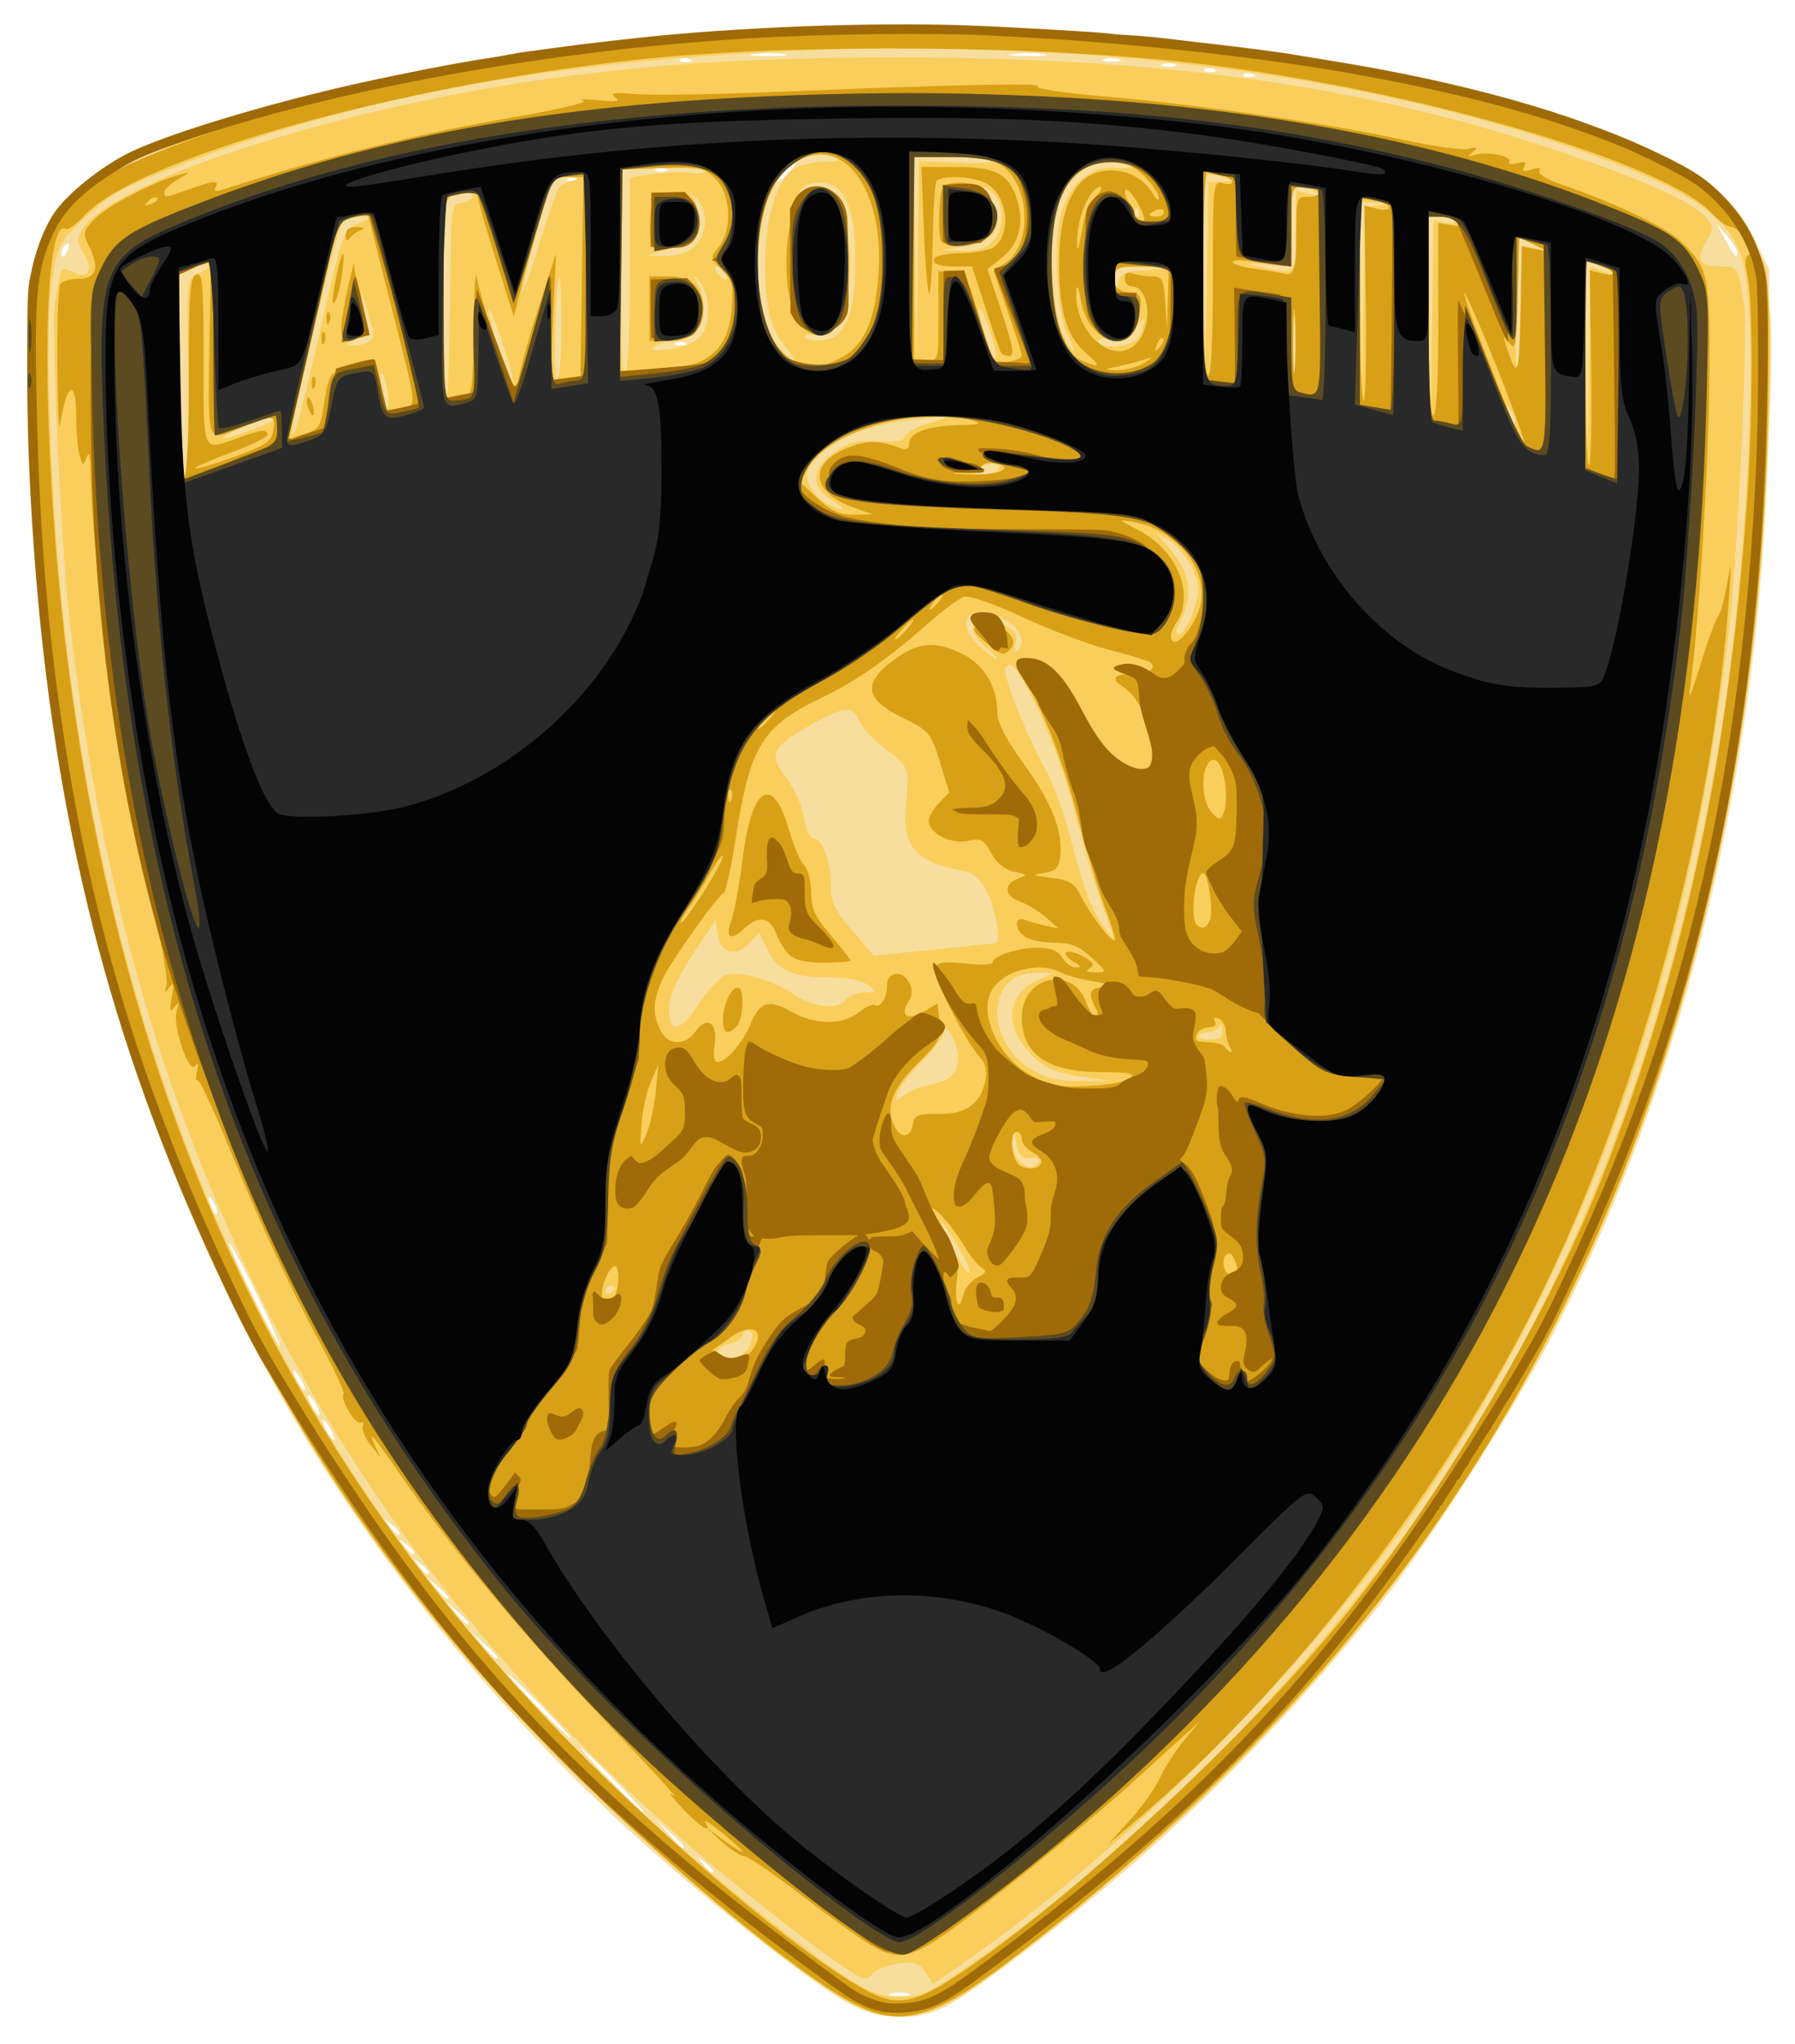 <svg width="58" height="66" viewBox="0 0 58 66" fill="none" xmlns="http://www.w3.org/2000/svg">
<path d="M27.366 64.664C26.453 64.154 23.847 62.158 21.777 60.385C18.341 57.443 15.329 54.202 12.634 50.549C6.833 42.688 3.246 33.543 1.678 22.618C0.929 17.405 0.639 10.123 1.115 8.498C1.416 7.47 2.101 6.512 2.968 5.908C3.904 5.256 6.896 4.081 9.579 3.312C15.265 1.682 21.545 0.901 28.997 0.897C38.497 0.893 46.273 2.155 52.832 4.768C55.174 5.701 56.041 6.369 56.717 7.766L57.161 8.684L57.151 12.698C57.121 23.855 54.594 34.701 49.985 43.449C48.81 45.679 46.033 49.992 44.659 51.721C42.117 54.919 39.178 57.988 36.261 60.489C34.291 62.178 31.377 64.38 30.569 64.789C29.576 65.292 28.407 65.246 27.366 64.664H27.366ZM29.337 64.377C29.184 64.337 28.935 64.337 28.782 64.377C28.63 64.418 28.755 64.451 29.059 64.451C29.364 64.451 29.489 64.418 29.337 64.377ZM23.044 60.413C23.044 60.379 22.919 60.253 22.766 60.132C22.515 59.932 22.51 59.938 22.707 60.192C22.913 60.46 23.044 60.545 23.044 60.413ZM22.093 59.618C22.093 59.589 21.898 59.391 21.658 59.176L21.223 58.787L21.607 59.229C21.965 59.642 22.093 59.744 22.093 59.618ZM19.877 57.502C19.316 56.928 18.822 56.459 18.778 56.459C18.735 56.459 19.158 56.928 19.719 57.502C20.28 58.077 20.774 58.546 20.818 58.546C20.861 58.546 20.438 58.077 19.877 57.502ZM17.502 55.094C16.941 54.52 16.447 54.05 16.403 54.05C16.36 54.05 16.783 54.52 17.344 55.094C17.905 55.668 18.399 56.137 18.443 56.137C18.487 56.137 18.063 55.668 17.502 55.094ZM16.077 53.516C16.077 53.487 15.882 53.288 15.642 53.074L15.207 52.685L15.591 53.126C15.949 53.539 16.077 53.642 16.077 53.516ZM15.127 52.389C15.127 52.358 14.967 52.195 14.771 52.027L14.415 51.721L14.717 52.083C15 52.422 15.127 52.517 15.127 52.389ZM14.494 51.586C14.494 51.555 14.334 51.392 14.138 51.224L13.782 50.918L14.083 51.28C14.367 51.619 14.494 51.714 14.494 51.586ZM13.861 50.777C13.861 50.744 13.736 50.618 13.584 50.496C13.333 50.297 13.327 50.302 13.524 50.557C13.731 50.825 13.861 50.91 13.861 50.777ZM13.386 50.135C13.386 50.102 13.261 49.975 13.109 49.854C12.858 49.654 12.852 49.66 13.049 49.915C13.256 50.182 13.386 50.267 13.386 50.135ZM12.911 49.493C12.911 49.459 12.786 49.333 12.634 49.212C12.383 49.012 12.377 49.018 12.574 49.272C12.781 49.54 12.911 49.625 12.911 49.493ZM10.695 46.181C10.601 46.004 10.489 45.86 10.446 45.86C10.402 45.86 10.443 46.004 10.536 46.181C10.63 46.358 10.741 46.502 10.785 46.502C10.829 46.502 10.788 46.358 10.695 46.181ZM10.22 45.378C10.127 45.201 10.015 45.057 9.971 45.057C9.928 45.057 9.968 45.201 10.061 45.378C10.155 45.555 10.266 45.699 10.31 45.699C10.354 45.699 10.313 45.555 10.22 45.378ZM9.745 44.575C9.652 44.398 9.54 44.254 9.496 44.254C9.453 44.254 9.493 44.398 9.586 44.575C9.68 44.752 9.791 44.896 9.835 44.896C9.879 44.896 9.838 44.752 9.745 44.575ZM8.286 41.771C7.833 40.848 7.437 40.117 7.406 40.149C7.336 40.22 8.928 43.451 9.033 43.451C9.075 43.451 8.739 42.695 8.286 41.771ZM6.914 38.846C6.728 38.521 6.683 38.625 6.835 39.029C6.89 39.172 6.967 39.256 7.008 39.214C7.049 39.173 7.007 39.007 6.914 38.846ZM22.123 11.063C22.009 11.017 21.872 11.023 21.82 11.076C21.767 11.129 21.861 11.167 22.028 11.16C22.212 11.153 22.25 11.114 22.123 11.063V11.063ZM2.206 8.033C2.26 7.89 2.233 7.826 2.144 7.882C2.058 7.936 1.987 8.048 1.987 8.131C1.987 8.362 2.101 8.311 2.206 8.033ZM56.132 8.14C56.132 8.061 55.984 7.826 55.804 7.618L55.476 7.239L55.759 7.76C56.052 8.302 56.132 8.383 56.132 8.14ZM18.64 5.764C18.526 5.718 18.389 5.723 18.337 5.777C18.284 5.83 18.378 5.868 18.545 5.861C18.729 5.853 18.767 5.815 18.64 5.764V5.764ZM25.497 5.552C25.655 5.376 25.748 5.231 25.705 5.231C25.661 5.231 25.497 5.376 25.339 5.552C25.181 5.729 25.088 5.874 25.132 5.874C25.175 5.874 25.34 5.729 25.497 5.552ZM21.49 5.443C21.376 5.396 21.239 5.402 21.186 5.455C21.134 5.509 21.227 5.547 21.394 5.54C21.579 5.532 21.616 5.494 21.49 5.443V5.443ZM40.488 2.392C40.374 2.345 40.237 2.351 40.185 2.404C40.132 2.458 40.226 2.496 40.392 2.489C40.577 2.481 40.614 2.443 40.488 2.392V2.392ZM39.222 2.231C39.107 2.185 38.971 2.19 38.918 2.244C38.866 2.297 38.959 2.335 39.126 2.328C39.31 2.32 39.348 2.282 39.222 2.231V2.231ZM37.965 2.074C37.856 2.029 37.678 2.029 37.569 2.074C37.46 2.118 37.549 2.155 37.767 2.155C37.985 2.155 38.074 2.118 37.965 2.074ZM22.282 1.91C22.167 1.863 22.031 1.869 21.978 1.922C21.925 1.976 22.019 2.014 22.186 2.007C22.37 1.999 22.408 1.961 22.282 1.91V1.91ZM36.141 1.908C35.987 1.867 35.773 1.87 35.666 1.914C35.559 1.958 35.685 1.991 35.946 1.988C36.208 1.985 36.295 1.949 36.141 1.908V1.908ZM25.297 1.743C25.012 1.707 24.585 1.708 24.347 1.744C24.109 1.781 24.342 1.81 24.864 1.809C25.387 1.808 25.581 1.778 25.297 1.743V1.743ZM33.688 1.743C33.403 1.707 32.975 1.708 32.738 1.744C32.5 1.781 32.733 1.81 33.255 1.809C33.777 1.808 33.972 1.778 33.688 1.743V1.743Z" fill="#F7DE9F"/>
<path d="M27.572 64.727C24.737 63.217 18.115 57.242 14.671 53.086C5.905 42.51 1.532 29.73 0.938 12.958C0.791 8.803 1.063 7.726 2.619 6.307C4.607 4.494 12.435 2.239 19.402 1.473C32.341 0.05 44.762 1.386 53.634 5.155C56.113 6.208 57.075 7.61 57.206 10.361C57.291 12.165 57.01 17.559 56.68 20.458C54.644 38.311 47.28 51.825 33.82 62.409C30.998 64.627 30.327 65.02 29.247 65.086C28.519 65.13 28.199 65.061 27.572 64.727ZM31.227 63.528C36.347 60.004 41.623 54.788 45.442 49.476C50.495 42.445 53.827 34.111 55.49 24.341C56.466 18.612 56.879 10.354 56.29 8.363C55.944 7.19 54.876 6.351 52.553 5.424C45.785 2.722 36.525 1.33 27.081 1.594C18.492 1.834 11.555 3.068 5.606 5.415C3.905 6.086 3.473 6.33 2.733 7.043C1.881 7.864 1.859 7.908 1.664 9.173C1.435 10.665 1.648 16.422 2.071 20.166C4.124 38.348 11.627 51.906 25.508 62.518C27.685 64.182 28.24 64.488 29.081 64.488C29.738 64.488 30.008 64.367 31.227 63.528ZM27.473 63.66C26.736 63.205 24.656 61.605 23.044 60.253C14.427 53.027 8.488 44.232 5.076 33.645C3.764 29.572 2.777 24.784 2.228 19.835C1.963 17.44 1.65 10.572 1.771 9.808C1.964 8.596 1.971 8.583 2.325 8.775C2.827 9.048 3.052 8.725 2.718 8.209C2.513 7.891 2.492 7.724 2.624 7.473C3.491 5.83 11.423 3.317 18.531 2.434C21.966 2.007 24.663 1.86 29.076 1.859C37.602 1.859 44.033 2.761 50.195 4.823C52.98 5.755 54.659 6.5 55.108 7.004C55.389 7.318 55.389 7.352 55.124 7.807C54.778 8.403 54.894 8.604 55.584 8.604C56.158 8.604 56.147 8.586 56.358 9.864C56.488 10.653 56.169 17.648 55.887 20.166C54.591 31.773 50.955 41.661 44.983 49.824C41.465 54.634 36.059 59.943 31.293 63.273L30.159 64.065L29.904 63.696C29.688 63.383 29.552 63.341 29.004 63.415C28.649 63.464 28.279 63.612 28.183 63.746C28.029 63.96 27.944 63.95 27.473 63.66ZM24.061 43.68C24.34 43.398 24.394 42.969 24.152 42.969C24.065 42.969 23.993 43.04 23.993 43.127C23.993 43.213 23.815 43.33 23.598 43.385C23.201 43.486 23.11 43.625 23.307 43.826C23.485 44.006 23.8 43.946 24.061 43.68ZM19.877 41.595C19.877 41.556 19.806 41.524 19.719 41.524C19.632 41.524 19.561 41.6 19.561 41.694C19.561 41.788 19.632 41.819 19.719 41.765C19.806 41.71 19.877 41.634 19.877 41.595ZM30.941 40.233C30.675 39.795 30.432 39.436 30.401 39.436C30.37 39.436 30.537 39.823 30.771 40.295C31.005 40.767 31.248 41.126 31.31 41.092C31.373 41.058 31.206 40.671 30.941 40.233ZM33.572 37.51C33.628 37.417 33.517 37.366 33.31 37.389C33.026 37.421 32.928 37.328 32.844 36.947C32.745 36.498 32.737 36.493 32.72 36.875C32.691 37.495 33.303 37.95 33.572 37.51ZM29.994 35.041C30.707 34.905 30.959 34.671 30.959 34.148C30.959 33.678 30.499 32.887 30.489 33.341C30.487 33.477 30.17 33.901 29.785 34.284C29.401 34.667 29.049 35.123 29.005 35.296C28.932 35.579 28.951 35.587 29.189 35.378C29.336 35.25 29.698 35.098 29.994 35.041ZM35.072 34.783C34.023 34.646 33.659 34.465 33.114 33.807C32.435 32.989 32.622 32.048 33.544 31.641L34.047 31.419L33.483 31.413C31.823 31.395 31.796 33.721 33.446 34.604C33.867 34.83 34.331 34.922 34.996 34.912L35.946 34.898L35.072 34.783V34.783ZM39.496 33.254C39.489 33.077 39.448 33.023 39.404 33.133C39.36 33.244 39.187 33.334 39.02 33.334C38.853 33.334 38.717 33.388 38.717 33.455C38.717 33.521 38.895 33.575 39.113 33.575C39.407 33.575 39.505 33.493 39.496 33.254ZM22.641 32.323C22.906 31.912 23.289 31.528 23.493 31.47C23.926 31.347 24.995 31.659 25.615 32.089C26.237 32.521 27.044 32.625 27.305 32.306C27.421 32.165 27.702 32.047 27.931 32.044C28.331 32.039 28.335 32.03 28.04 31.803C27.849 31.657 27.368 31.567 26.773 31.565C25.609 31.562 25.101 31.325 24.777 30.632L24.532 30.106L24.232 30.442C23.806 30.919 23.303 30.802 23.2 30.203L23.117 29.721L22.628 30.443C21.934 31.467 21.619 32.134 21.619 32.577C21.619 33.425 21.991 33.333 22.641 32.323ZM32.186 30.453C32.348 30.414 32.167 29.351 31.913 28.845C31.674 28.37 31.477 28.198 31.082 28.118C29.524 27.806 29.14 27.329 29.283 25.887C29.392 24.789 29.381 24.764 28.534 24.123C28.202 23.871 27.852 23.492 27.757 23.281C27.53 22.777 27.302 22.795 26.214 23.402C24.937 24.114 24.819 24.361 25.399 25.108C25.657 25.44 25.912 26.01 25.971 26.389C26.032 26.77 26.167 27.071 26.277 27.071C26.57 27.071 26.843 27.794 26.843 28.567C26.843 29.138 26.952 29.371 27.539 30.051L28.235 30.858L30.191 30.66C31.267 30.551 32.165 30.458 32.186 30.453ZM35.621 29.231C35.407 28.653 35.015 27.334 34.751 26.301C34.473 25.209 33.97 23.799 33.551 22.936C32.866 21.527 32.668 21.276 32.48 21.585C32.375 21.756 33.205 23.832 33.803 24.893C34.054 25.34 34.448 26.465 34.678 27.392C34.918 28.363 35.268 29.334 35.503 29.681C35.727 30.012 35.933 30.283 35.961 30.283C35.989 30.283 35.836 29.81 35.621 29.231ZM31.87 20.917C31.049 20.235 31.466 19.734 32.468 20.197C32.788 20.345 32.868 20.478 32.812 20.772C32.766 21.018 32.795 21.099 32.894 20.998C33.178 20.71 32.943 20.248 32.366 19.962C31.328 19.448 30.796 20.053 31.609 20.823C31.88 21.08 32.147 21.287 32.203 21.284C32.259 21.281 32.109 21.116 31.87 20.917ZM38.488 19.93C38.614 19.624 38.717 19.208 38.716 19.007C38.715 18.516 38.187 17.663 37.736 17.424L37.371 17.232L37.708 17.615C38.445 18.454 38.582 19.183 38.159 20.013C38.009 20.307 37.982 20.487 38.088 20.487C38.181 20.487 38.361 20.236 38.488 19.93ZM26.872 16.147C26.171 15.713 26.221 15.112 27.001 14.579C27.445 14.275 27.721 14.211 28.387 14.252C28.954 14.288 29.218 14.243 29.218 14.113C29.218 14.008 29.556 13.813 29.97 13.68L30.722 13.438L29.772 13.522C28.317 13.651 27.285 14 26.613 14.589C26.097 15.042 26.018 15.192 26.108 15.554C26.166 15.79 26.409 16.09 26.647 16.221C27.297 16.578 27.475 16.52 26.872 16.147ZM6.081 12.177C6.028 9.023 6.03 9.004 6.382 8.847C6.909 8.611 6.811 8.433 6.262 8.628L5.787 8.796V12.072C5.787 14.341 5.84 15.348 5.96 15.348C6.082 15.348 6.118 14.402 6.081 12.177ZM32.2 15.207C32.364 15.102 32.345 15.054 32.116 14.993C31.954 14.95 31.731 15.012 31.621 15.132C31.459 15.308 31.474 15.348 31.705 15.346C31.861 15.344 32.084 15.282 32.2 15.207ZM51.821 8.78C52.064 8.873 52.184 8.878 52.095 8.792C52.008 8.708 51.776 8.591 51.58 8.531L51.224 8.421L51.26 11.764L51.296 15.107L51.343 11.861L51.389 8.614L51.821 8.78V8.78ZM8.874 13.542C8.978 13.439 8.896 13.426 8.636 13.503C8.018 13.687 7.212 14.039 7.212 14.126C7.212 14.244 8.691 13.724 8.874 13.542ZM10.393 10.467C11.067 7.509 11.096 7.428 11.562 7.222L12.04 7.01L11.624 7.004C11.396 7.001 11.137 7.088 11.05 7.198C10.892 7.398 9.419 13.566 9.438 13.945C9.459 14.365 9.727 13.391 10.393 10.467ZM48.869 13.313C48.682 12.987 48.637 13.091 48.79 13.495C48.844 13.639 48.922 13.722 48.963 13.681C49.003 13.64 48.961 13.474 48.869 13.313ZM46.711 7.197C46.924 7.239 47.061 7.211 47.014 7.135C46.968 7.06 46.757 6.998 46.544 6.998H46.158L46.194 10.25L46.23 13.502L46.276 10.312L46.323 7.122L46.711 7.197ZM12.507 12.547C12.447 12.225 12.363 11.997 12.319 12.041C12.275 12.085 12.289 12.385 12.348 12.707C12.408 13.03 12.492 13.257 12.536 13.213C12.579 13.169 12.566 12.869 12.507 12.547ZM14.544 9.704C14.573 6.614 14.575 6.596 14.93 6.545C15.126 6.517 15.286 6.418 15.286 6.325C15.286 6.229 15.133 6.199 14.93 6.254C14.734 6.307 14.52 6.352 14.455 6.353C14.389 6.354 14.336 7.849 14.336 9.674C14.336 11.499 14.376 12.952 14.425 12.903C14.474 12.853 14.527 11.414 14.544 9.704ZM44.538 6.631C44.937 6.569 44.93 6.562 44.456 6.54L43.941 6.516L43.977 9.768L44.014 13.02L44.06 9.858L44.106 6.697L44.538 6.631ZM16.251 11.098C16.028 10.444 15.821 9.934 15.791 9.965C15.761 9.996 15.9 10.601 16.1 11.311C16.301 12.021 16.508 12.531 16.56 12.445C16.613 12.358 16.474 11.753 16.251 11.098ZM41.841 10.41C41.809 9.991 41.782 10.334 41.782 11.173C41.782 12.012 41.809 12.355 41.841 11.936C41.874 11.516 41.874 10.83 41.841 10.41ZM18.136 10.584C18.136 9.642 18.11 8.901 18.078 8.938C17.942 9.095 17.86 12.297 17.992 12.297C18.071 12.297 18.136 11.526 18.136 10.584ZM20.352 8.845V5.733L21.062 5.625C21.453 5.565 22.022 5.546 22.328 5.583C22.634 5.619 22.825 5.587 22.751 5.513C22.678 5.438 22.054 5.399 21.366 5.425L20.115 5.472L20.072 8.816C20.043 11.059 20.082 12.126 20.191 12.058C20.291 11.995 20.352 10.788 20.352 8.845ZM39.472 5.858L39.904 5.842L39.509 5.722C39.291 5.657 39.059 5.632 38.994 5.667C38.929 5.703 38.892 7.191 38.911 8.974L38.947 12.217L38.994 9.045L39.04 5.874L39.472 5.858V5.858ZM49.606 8.019C50.027 8.107 50.026 8.104 49.562 7.89L49.087 7.671L49.008 9.622C48.964 10.696 48.964 11.683 49.008 11.815C49.051 11.948 49.107 11.128 49.131 9.993L49.176 7.929L49.606 8.019ZM25.36 11.168C24.87 10.579 24.71 9.859 24.726 8.328C24.74 7.015 25.11 5.838 25.625 5.472C25.811 5.34 26.251 5.229 26.601 5.226C27.128 5.222 27.189 5.192 26.95 5.051C26.554 4.817 25.9 5.011 25.375 5.517C24.259 6.594 24.146 10.106 25.191 11.249C25.713 11.82 25.847 11.756 25.36 11.168ZM30.948 5.255C31.635 5.287 32.115 5.259 32.014 5.194C31.913 5.129 31.314 5.074 30.682 5.073L29.535 5.071L29.571 8.403L29.607 11.735L29.653 8.466L29.7 5.198L30.948 5.255V5.255ZM31.988 10.691C31.84 10.238 31.683 9.904 31.64 9.948C31.596 9.992 31.682 10.399 31.83 10.852C31.979 11.305 32.136 11.639 32.179 11.595C32.223 11.551 32.137 11.144 31.988 10.691ZM22.581 10.921C22.956 10.577 22.988 9.598 22.639 9.156C22.401 8.855 22.398 8.856 22.56 9.195C22.974 10.066 22.576 11.01 21.792 11.015C21.566 11.016 21.274 11.094 21.144 11.188C20.966 11.316 21.079 11.339 21.591 11.28C21.968 11.236 22.413 11.075 22.581 10.921ZM34.498 10.812C34.142 10.123 34.02 7.874 34.286 6.911C34.558 5.927 35.244 5.344 36.041 5.421C36.366 5.452 36.598 5.423 36.557 5.355C36.516 5.287 36.196 5.231 35.846 5.231C35.063 5.231 34.398 5.832 34.142 6.769C33.856 7.813 33.929 9.867 34.28 10.651C34.448 11.026 34.626 11.334 34.676 11.334C34.726 11.334 34.646 11.099 34.498 10.812ZM11.933 11.033C12.105 10.923 12.099 10.759 11.897 10.113L11.651 9.326L11.74 10.058C11.82 10.712 11.79 10.81 11.46 10.971C11.124 11.135 11.12 11.152 11.407 11.16C11.581 11.164 11.818 11.107 11.933 11.033ZM36.812 10.862C36.902 10.691 36.974 10.457 36.973 10.34C36.972 10.224 36.879 10.31 36.767 10.531C36.602 10.855 36.451 10.929 35.982 10.914C35.662 10.904 35.439 10.959 35.485 11.035C35.655 11.313 36.641 11.185 36.812 10.862ZM27.357 10.37C27.556 9.967 27.634 9.421 27.634 8.443C27.634 6.727 27.327 5.978 26.592 5.906C26.302 5.877 26.024 5.954 25.908 6.097C25.736 6.307 25.774 6.313 26.212 6.145C26.663 5.973 26.741 5.99 27.006 6.322C27.58 7.04 27.627 9.627 27.081 10.472C26.874 10.793 26.715 10.869 26.362 10.817C26.114 10.78 25.948 10.813 25.996 10.89C26.043 10.967 26.306 11.008 26.581 10.981C26.971 10.943 27.141 10.809 27.357 10.37ZM18.081 6.033C18.155 5.962 18.357 5.87 18.531 5.828C18.744 5.776 18.686 5.744 18.354 5.732L17.86 5.713L17.364 7.439C17.091 8.389 16.872 9.274 16.877 9.407C16.883 9.539 17.125 8.863 17.417 7.904C17.709 6.945 18.008 6.103 18.081 6.033ZM37.025 8.722L37.846 8.663L36.936 8.633C36.036 8.604 36.026 8.609 36.047 9.045C36.065 9.412 36.08 9.427 36.136 9.134C36.194 8.834 36.328 8.771 37.025 8.722ZM23.446 8.775C23.388 8.681 23.266 8.604 23.173 8.604C23.068 8.604 23.08 8.696 23.205 8.848C23.422 9.114 23.616 9.055 23.446 8.775ZM41.883 7.462V6.16L42.319 6.263C42.642 6.339 42.693 6.323 42.517 6.202C42.386 6.112 42.154 6.038 42.002 6.037C41.761 6.035 41.725 6.202 41.725 7.32V8.606L40.894 8.543C40.247 8.494 40.185 8.507 40.617 8.599C41.921 8.88 41.883 8.914 41.883 7.462ZM22.419 7.986C22.87 7.616 22.904 6.777 22.485 6.388C22.215 6.137 22.207 6.137 22.39 6.385C22.648 6.734 22.559 7.652 22.252 7.811C22.121 7.879 21.765 8.005 21.46 8.092L20.906 8.25L21.482 8.266C21.827 8.276 22.203 8.163 22.419 7.986V7.986ZM32.068 7.801C32.446 7.417 32.481 6.637 32.136 6.287C31.776 5.922 31.693 5.977 31.98 6.391C32.53 7.188 32.184 7.787 31.064 7.972L30.405 8.082L31.078 8.102C31.559 8.116 31.841 8.03 32.068 7.801ZM36.755 6.72C36.702 6.667 36.664 6.762 36.671 6.931C36.679 7.118 36.716 7.156 36.767 7.028C36.813 6.912 36.807 6.773 36.755 6.72Z" fill="#F9CE5C"/>
<path d="M27.713 64.762C25.808 63.84 20.825 59.661 17.501 56.198C8.431 46.749 3.371 35.572 1.513 20.889C1.267 18.937 0.882 13.066 0.88 11.23C0.878 8.254 1.813 6.438 3.855 5.455C6.042 4.403 10.428 3.033 13.782 2.355C19.641 1.171 27.844 0.646 34.047 1.058C40.996 1.521 46.227 2.493 51.267 4.26C54.867 5.522 55.947 6.251 56.747 7.961C57.158 8.838 57.161 8.872 57.132 12.377C57.011 26.782 53.255 39.488 46.13 49.595C42.781 54.344 38.035 59.194 32.922 63.089C30.19 65.171 29.209 65.486 27.713 64.762ZM31.156 63.634C34.888 61.107 40.763 55.599 43.691 51.882C46.831 47.895 50.171 42.141 51.846 37.83C54.422 31.204 55.867 24.422 56.447 16.232C56.64 13.496 56.649 9.702 56.463 8.892C56.37 8.485 56.383 8.278 56.503 8.237C56.735 8.159 56.2 7.319 55.919 7.319C55.805 7.319 55.539 7.131 55.328 6.902C53.839 5.282 46.176 3.007 39.192 2.112C34.117 1.461 25.579 1.379 20.51 1.934C12.716 2.786 4.404 5.138 2.715 6.97C2.462 7.244 2.203 7.435 2.139 7.395C1.321 6.882 1.331 14.516 2.157 21.129C3.972 35.652 9.175 46.891 18.446 56.308C21.715 59.629 25.69 62.966 27.828 64.184C28.976 64.838 29.507 64.75 31.156 63.634ZM28.167 62.826C27.807 62.614 26.779 61.877 25.884 61.189C24.988 60.501 24.162 59.938 24.047 59.938C23.933 59.938 23.607 59.728 23.323 59.471L22.806 59.005L23.4 59.437C24.198 60.018 24.155 59.855 23.332 59.185C22.969 58.889 22.724 58.732 22.788 58.837C23.051 59.27 22.59 58.982 22.007 58.349C21.663 57.976 21.559 57.813 21.777 57.987C21.995 58.161 20.995 57.075 19.556 55.574C17.018 52.928 14.592 50.017 12.998 47.706C12.09 46.39 11.851 46.108 12.111 46.663L12.299 47.064L11.975 46.663C11.796 46.442 11.684 46.167 11.725 46.052C11.766 45.937 11.732 45.885 11.649 45.937C11.491 46.036 10.968 45.155 11.103 45.017C11.147 44.973 10.832 44.282 10.403 43.482C9.266 41.36 8.391 39.483 7.373 36.987C6.878 35.773 6.43 34.823 6.378 34.876C6.326 34.928 6.32 34.802 6.365 34.594C6.419 34.348 6.399 34.286 6.306 34.417C6.106 34.7 5.572 33.138 5.705 32.659C5.788 32.361 5.773 32.337 5.629 32.531C5.49 32.719 5.473 32.647 5.549 32.21C5.627 31.766 5.609 31.698 5.465 31.889C5.31 32.093 5.296 32.085 5.376 31.836C5.427 31.675 5.296 30.844 5.083 29.989C4.053 25.848 2.979 18.478 2.926 15.188C2.918 14.681 2.879 14.559 2.794 14.778C2.683 15.067 2.666 15.061 2.57 14.697C2.513 14.481 2.465 13.925 2.464 13.461C2.461 12.183 2.151 12.348 1.934 13.742C1.9 13.963 1.863 13.06 1.853 11.735C1.842 10.41 1.886 9.254 1.95 9.166C2.014 9.077 2.279 9.005 2.539 9.005C3.109 9.005 3.224 8.658 2.885 7.968C2.663 7.517 2.673 7.47 3.071 7.06C3.476 6.643 4.967 5.867 5.787 5.647C6.169 5.544 6.168 5.549 5.747 5.793C5.508 5.931 5.312 6.114 5.312 6.2C5.312 6.399 5.307 6.399 6.103 6.114C6.906 5.827 7.109 5.812 6.964 6.051C6.893 6.167 6.959 6.196 7.152 6.134C10.56 5.047 13.477 4.321 16.552 3.794C18.009 3.545 19.025 3.305 18.848 3.252C18.674 3.2 18.888 3.193 19.323 3.237C19.928 3.298 20.058 3.275 19.877 3.139C19.696 3.003 19.848 2.979 20.51 3.039C20.989 3.082 22.913 3.055 24.785 2.979C31.097 2.723 33.731 2.667 33.534 2.794C33.426 2.863 34.395 3.008 35.687 3.115C38.558 3.355 42.931 3.989 45.298 4.508C46.266 4.72 47.229 4.855 47.439 4.808C47.751 4.737 47.777 4.755 47.583 4.907C47.387 5.059 47.406 5.075 47.688 4.994C48.098 4.878 48.88 5.051 48.769 5.233C48.726 5.304 48.844 5.321 49.032 5.271C49.281 5.205 49.34 5.236 49.25 5.384C49.158 5.535 49.217 5.558 49.483 5.472C49.711 5.399 49.803 5.417 49.739 5.522C49.681 5.616 49.993 5.805 50.471 5.965C52.051 6.495 53.838 7.34 54.286 7.771C55.226 8.673 55.264 8.861 55.229 12.42C55.202 15.18 54.895 20.086 54.624 22.093C54.539 22.724 54.587 22.616 55.052 21.129C55.232 20.555 55.44 20.007 55.515 19.912C55.591 19.816 55.721 19.346 55.804 18.868C55.949 18.043 55.952 18.06 55.873 19.202C55.319 27.218 52.584 36.762 48.909 43.502C45.782 49.237 41.263 54.914 36.815 58.697L35.788 59.57L36.508 58.777C36.904 58.341 37.345 57.722 37.486 57.401C37.628 57.08 37.977 56.538 38.262 56.196L38.78 55.575L38.234 56.066C37.934 56.336 37.225 56.981 36.659 57.501C35.421 58.637 32.215 61.245 30.773 62.289C29.46 63.24 29.021 63.33 28.167 62.826L28.167 62.826ZM24.152 43.772C24.823 43.091 24.419 42.609 23.641 43.162C23.356 43.364 23.095 43.547 23.061 43.567C22.932 43.643 23.408 44.093 23.617 44.093C23.737 44.093 23.978 43.949 24.152 43.772ZM19.975 41.358C19.988 41.096 19.948 40.882 19.885 40.882C19.67 40.882 19.36 41.664 19.465 41.941C19.617 42.343 19.945 41.968 19.975 41.358ZM31.576 41.261C31.866 41.115 31.896 41.048 31.719 40.939C31.596 40.863 31.345 40.548 31.159 40.239C30.741 39.542 30.164 38.905 30.052 39.018C30.006 39.065 30.201 39.469 30.484 39.918C30.909 40.59 30.985 40.842 30.917 41.359C30.825 42.051 30.986 42.409 31.124 41.819C31.172 41.614 31.375 41.363 31.576 41.261ZM39.981 41.002C39.98 40.892 39.917 40.703 39.843 40.583C39.669 40.305 39.44 40.628 39.569 40.97C39.677 41.255 39.984 41.279 39.981 41.002ZM33.651 37.498C33.651 37.422 33.508 37.283 33.334 37.188C33.16 37.094 33.017 36.91 33.017 36.781C33.017 36.652 32.946 36.546 32.859 36.546C32.588 36.546 32.681 37.482 32.968 37.645C33.256 37.808 33.651 37.723 33.651 37.498ZM21.187 35.261L21.273 34.378L21.028 34.94C20.893 35.249 20.757 35.863 20.726 36.305C20.67 37.095 20.672 37.1 20.885 36.626C21.003 36.361 21.139 35.747 21.187 35.261ZM29.502 36.281C29.542 36.01 29.667 35.962 30.317 35.972C31.204 35.986 31.675 35.657 31.837 34.91C31.915 34.547 31.86 34.345 31.607 34.072C31.424 33.874 30.998 33.152 30.661 32.467C29.966 31.057 29.994 30.997 31.283 31.123C31.714 31.165 32.068 31.149 32.068 31.088C32.068 30.877 32.876 30.604 33.499 30.604C33.952 30.604 34.177 30.692 34.321 30.925C34.43 31.102 34.626 31.244 34.758 31.241C34.947 31.238 34.939 31.203 34.719 31.073C34.227 30.782 34.426 30.587 34.94 30.857C35.324 31.058 35.388 31.151 35.218 31.26C35.056 31.364 35.102 31.401 35.392 31.4C35.788 31.398 35.787 31.397 35.271 30.921C34.876 30.556 34.602 30.443 34.113 30.443C33.76 30.443 33.334 30.369 33.165 30.277C32.79 30.073 32.742 29.56 33.111 29.704C33.25 29.758 33.553 29.843 33.784 29.893L34.205 29.984L33.809 29.631C33.591 29.437 33.217 29.208 32.978 29.122C32.456 28.936 32.41 28.556 32.888 28.377C33.213 28.254 33.206 28.241 32.769 28.149C32.471 28.087 32.206 27.872 32.028 27.549C31.784 27.105 31.694 27.058 31.27 27.153C30.729 27.273 30.009 26.904 30.009 26.505C30.009 26.375 30.16 26.116 30.343 25.93L30.676 25.592L30.37 24.605C30.078 23.66 30.027 23.6 29.188 23.19C27.889 22.555 27.844 22.024 29.021 21.213C29.733 20.722 30.292 20.702 31.136 21.139C31.821 21.493 32.226 22.196 32.226 23.029C32.226 23.34 32.511 23.887 33.086 24.677C33.978 25.904 34.348 26.841 34.258 27.646C34.215 28.028 34.117 28.128 33.73 28.187C33.312 28.25 33.341 28.269 33.967 28.347C34.563 28.422 34.72 28.517 34.922 28.928C35.248 29.589 36.022 30.573 36.024 30.329C36.025 30.222 35.877 29.752 35.696 29.285C35.514 28.818 35.12 27.497 34.819 26.349C34.504 25.142 33.992 23.689 33.606 22.905C33.239 22.159 32.915 21.491 32.886 21.419C32.857 21.348 32.979 21.29 33.157 21.29C33.682 21.29 34.573 22.218 35.25 23.469C35.916 24.699 36.452 25.196 37.024 25.114C37.323 25.071 37.367 24.971 37.343 24.397C37.31 23.626 36.793 22.502 36.339 22.214C35.877 21.922 35.956 21.772 36.57 21.772C37.117 21.772 37.43 21.556 37.144 21.377C37.06 21.324 36.462 21.143 35.814 20.976C35.167 20.808 33.916 20.335 33.035 19.925C32.063 19.474 31.317 19.218 31.137 19.276C30.974 19.329 30.456 19.713 29.986 20.13C28.688 21.282 27.661 21.998 26.526 22.542C24.622 23.455 24.231 24.098 23.773 27.063C23.63 27.986 23.456 28.781 23.386 28.83C23.089 29.036 21.591 31.163 21.377 31.682C21.096 32.366 21.085 32.706 21.327 33.246C21.556 33.756 22.141 33.79 22.47 33.313C22.837 32.782 23.205 33.027 23.093 33.727C23.034 34.099 23.064 34.297 23.181 34.297C23.462 34.297 23.999 33.681 24.25 33.072C24.55 32.343 24.842 32.254 25.572 32.669C26.332 33.103 27.222 33.113 27.747 32.694C27.967 32.518 28.205 32.411 28.276 32.456C28.448 32.564 28.664 32.206 28.664 31.811C28.664 31.378 29.156 31.311 29.369 31.715C29.497 31.957 29.491 32.124 29.346 32.359C29.066 32.814 29.321 32.97 29.846 32.665L30.295 32.403L30.362 32.986C30.423 33.51 30.352 33.647 29.673 34.317C28.837 35.143 28.61 35.721 28.883 36.329C29.089 36.786 29.432 36.759 29.502 36.281ZM23.36 32.922C23.36 32.445 23.619 31.889 23.841 31.889C24.06 31.889 24.029 32.912 23.803 33.141C23.506 33.443 23.36 33.37 23.36 32.922ZM25.495 30.82C25.351 30.674 25.169 30.383 25.091 30.174C24.882 29.617 24.512 29.543 24.065 29.969C23.598 30.414 23.416 30.293 23.642 29.686C23.733 29.44 23.893 28.559 23.997 27.728C24.294 25.355 24.969 24.964 25.51 26.851C25.646 27.325 25.859 27.817 25.984 27.943C26.108 28.069 26.21 28.462 26.21 28.816C26.21 29.337 26.331 29.603 26.843 30.203C27.191 30.611 27.476 30.977 27.476 31.015C27.476 31.054 27.09 31.086 26.617 31.086C26.028 31.086 25.675 31.002 25.495 30.82ZM31.83 20.731C31.449 20.412 31.399 20.305 31.578 20.184C32.017 19.891 32.991 20.534 32.681 20.913C32.443 21.204 32.38 21.191 31.83 20.731ZM36.527 34.817C36.682 34.66 36.484 34.619 35.574 34.619C33.843 34.619 33.017 34.045 33.017 32.841C33.017 31.517 34.681 31.152 35.104 32.383C35.192 32.641 35.332 32.852 35.413 32.852C35.5 32.852 35.494 32.724 35.398 32.542C35.13 32.034 35.206 31.89 35.748 31.87C36.133 31.856 36.051 31.815 35.421 31.709C34.958 31.631 34.446 31.495 34.284 31.407C33.637 31.056 32.556 31.289 32.112 31.875C31.556 32.609 32.204 34.128 33.334 34.739C33.938 35.066 34.222 35.116 35.189 35.07C35.818 35.039 36.42 34.925 36.527 34.817H36.527ZM39.733 33.794C39.672 33.694 39.614 33.465 39.605 33.285C39.595 33.106 39.489 32.926 39.368 32.885C39.234 32.84 39.191 32.882 39.258 32.992C39.326 33.103 39.249 33.173 39.06 33.173C38.89 33.173 38.71 33.282 38.66 33.414C38.592 33.594 38.685 33.655 39.029 33.655C39.283 33.655 39.534 33.727 39.588 33.816C39.642 33.904 39.721 33.976 39.765 33.976C39.808 33.976 39.794 33.894 39.733 33.794ZM39.096 29.708C39.214 29.395 39.038 28.195 38.873 28.195C38.622 28.195 38.441 29.628 38.664 29.855C38.837 30.03 38.994 29.977 39.096 29.708ZM22.73 28.813C23.077 28.269 23.359 27.745 23.358 27.648C23.357 27.552 23.18 27.785 22.965 28.166C22.75 28.548 22.426 29.072 22.244 29.331C22.062 29.589 21.956 29.801 22.007 29.801C22.058 29.801 22.384 29.356 22.73 28.813ZM39.582 25.27C39.47 24.596 39.229 24.345 39.018 24.682C38.785 25.056 38.86 25.931 39.152 26.234C39.418 26.509 39.434 26.508 39.556 26.198C39.626 26.021 39.637 25.603 39.582 25.27ZM23.614 25.509C23.561 25.455 23.524 25.55 23.531 25.72C23.538 25.907 23.576 25.945 23.627 25.817C23.672 25.701 23.667 25.562 23.614 25.509H23.614ZM24.864 23.217C25.022 23.04 25.115 22.896 25.072 22.896C25.028 22.896 24.863 23.04 24.706 23.217C24.548 23.394 24.455 23.538 24.498 23.538C24.542 23.538 24.706 23.394 24.864 23.217ZM38.802 19.468C39.011 18.338 37.997 17.105 36.656 16.861C36.108 16.761 36.108 16.762 36.816 17.138C38.062 17.8 38.622 19.223 37.995 20.13C37.86 20.327 37.8 20.572 37.862 20.674C38.031 20.951 38.682 20.115 38.802 19.468ZM29.297 20.326C29.455 20.15 29.548 20.005 29.504 20.005C29.461 20.005 29.296 20.15 29.139 20.326C28.981 20.503 28.888 20.648 28.931 20.648C28.975 20.648 29.139 20.503 29.297 20.326ZM30.326 19.443C30.434 19.311 30.488 19.202 30.444 19.202C30.401 19.202 30.276 19.311 30.168 19.443C30.059 19.576 30.006 19.684 30.05 19.684C30.093 19.684 30.218 19.576 30.326 19.443ZM27.556 16.379C26.189 15.881 26.12 14.951 27.414 14.45C28.041 14.207 28.438 14.215 29.124 14.482C29.291 14.547 29.376 14.491 29.376 14.318C29.376 13.971 29.998 13.746 31.009 13.726C31.658 13.714 31.747 13.683 31.434 13.582C29.812 13.055 26.817 13.892 26.135 15.063L25.845 15.562L26.421 16.097C26.869 16.514 27.129 16.63 27.593 16.622L28.189 16.61L27.556 16.379V16.379ZM6.103 12.144C6.103 9.461 6.141 8.945 6.341 8.867C6.546 8.787 6.578 9.152 6.578 11.579C6.578 14.696 6.52 14.561 7.687 14.144C8.461 13.867 8.637 13.848 8.637 14.042C8.637 14.118 8.099 14.38 7.442 14.623C6.784 14.866 6.274 15.094 6.308 15.128C6.342 15.162 6.91 14.994 7.57 14.753C8.631 14.366 8.776 14.264 8.834 13.866C8.905 13.373 8.84 13.371 7.707 13.842C6.687 14.265 6.718 14.349 6.769 11.253C6.795 9.707 6.809 8.443 6.8 8.443C6.791 8.443 6.56 8.522 6.285 8.619L5.787 8.796V12.162C5.787 14.365 5.841 15.493 5.945 15.428C6.042 15.368 6.103 14.094 6.103 12.144ZM32.358 15.207C32.516 15.106 32.478 15.047 32.205 14.975C32.005 14.922 31.803 14.942 31.755 15.02C31.708 15.098 31.42 15.192 31.116 15.229C30.672 15.284 30.719 15.301 31.355 15.32C31.791 15.333 32.242 15.282 32.358 15.207ZM51.415 11.877L51.369 8.726L51.811 8.837C52.334 8.968 52.131 8.699 51.58 8.53L51.224 8.421V11.724C51.224 13.541 51.278 15.027 51.343 15.027C51.408 15.027 51.441 13.61 51.415 11.877ZM48.356 11.834C47.819 10.495 47.351 9.428 47.316 9.463C47.281 9.498 47.62 10.458 48.068 11.595C48.516 12.732 48.949 13.835 49.029 14.046C49.109 14.257 49.21 14.393 49.254 14.349C49.297 14.305 48.893 13.174 48.356 11.834ZM10.455 13.137C10.605 12.123 10.664 12.018 11.142 11.902C11.375 11.846 11.684 11.764 11.83 11.721C12.041 11.657 12.13 11.818 12.274 12.52L12.454 13.398L12.936 13.228C13.495 13.03 13.533 13.396 12.558 9.557L11.882 6.897L11.395 7.025C10.938 7.145 10.891 7.23 10.637 8.4C10.489 9.086 10.132 10.667 9.845 11.912L9.322 14.178L9.835 14.018C10.288 13.877 10.361 13.773 10.455 13.137ZM9.958 13.173C9.906 13.037 9.899 12.89 9.943 12.846C9.986 12.802 10.059 12.914 10.106 13.094C10.204 13.476 10.095 13.535 9.958 13.173H9.958ZM10.074 12.391C10.067 12.222 10.104 12.127 10.157 12.18C10.21 12.233 10.215 12.372 10.169 12.488C10.119 12.616 10.082 12.578 10.074 12.391H10.074ZM10.39 10.945C10.384 10.776 10.421 10.681 10.474 10.735C10.526 10.788 10.532 10.927 10.486 11.043C10.436 11.171 10.398 11.133 10.39 10.945H10.39ZM11.027 10.571C11.035 10.328 11.128 9.768 11.233 9.326L11.425 8.523L11.623 9.632C11.784 10.538 11.783 10.766 11.614 10.874C11.222 11.126 11.011 11.017 11.027 10.571H11.027ZM10.549 10.303C10.542 10.134 10.579 10.039 10.632 10.092C10.685 10.146 10.69 10.284 10.645 10.4C10.594 10.528 10.556 10.49 10.549 10.303H10.549ZM10.795 9.326C10.974 8.251 11.178 7.782 11.074 8.684C11.023 9.125 10.915 9.595 10.835 9.728C10.739 9.885 10.726 9.745 10.795 9.326ZM11.172 7.6C11.17 7.411 11.287 7.323 11.526 7.332C11.764 7.34 11.803 7.375 11.645 7.436C11.514 7.486 11.355 7.607 11.291 7.704C11.219 7.813 11.174 7.773 11.172 7.6ZM46.475 10.312V7.203L46.91 7.273C47.25 7.329 47.294 7.307 47.108 7.173C46.977 7.079 46.71 7.002 46.514 7L46.158 6.998V10.209C46.158 12.243 46.216 13.421 46.316 13.421C46.416 13.421 46.475 12.278 46.475 10.312V10.312ZM15.061 12.779C15.243 12.779 15.29 12.37 15.307 10.651C15.319 9.481 15.36 8.704 15.399 8.925C15.51 9.565 16.42 12.525 16.549 12.668C16.614 12.74 16.713 12.523 16.769 12.187C16.825 11.85 17.116 10.816 17.417 9.888L17.963 8.202L17.87 10.305L17.777 12.408L18.267 12.335L18.757 12.262L18.802 8.988L18.848 5.713L18.349 5.713C17.867 5.713 17.838 5.753 17.501 6.877C17.309 7.518 17.029 8.533 16.878 9.134L16.604 10.227L16.024 8.391C15.705 7.382 15.444 6.475 15.444 6.375C15.444 6.174 15.225 6.151 14.692 6.296C14.338 6.392 14.336 6.407 14.336 9.683C14.336 12.618 14.363 12.963 14.586 12.876C14.724 12.823 14.938 12.779 15.061 12.779ZM44.133 9.789L44.087 6.638L44.489 6.741C44.71 6.797 44.891 6.778 44.891 6.698C44.891 6.618 44.678 6.521 44.416 6.482L43.941 6.411V9.675C43.941 11.47 43.995 12.94 44.06 12.94C44.126 12.94 44.158 11.522 44.133 9.789ZM41.842 10.169C41.81 9.706 41.784 10.085 41.784 11.012C41.784 11.94 41.81 12.319 41.842 11.855C41.874 11.392 41.874 10.633 41.842 10.169ZM22.262 11.802C23.125 11.582 23.558 11.011 23.643 9.981C23.705 9.218 23.666 9.06 23.328 8.717C22.951 8.335 22.949 8.317 23.23 7.965C23.673 7.41 23.618 6.281 23.123 5.779C22.757 5.408 22.635 5.382 21.422 5.425L20.115 5.472L20.072 8.781L20.029 12.09L20.863 12.018C21.322 11.979 21.952 11.882 22.262 11.802ZM20.985 9.969V8.925H21.594C22.324 8.925 22.727 9.305 22.727 9.996C22.727 10.629 22.29 11.012 21.567 11.012H20.985V9.969ZM21.049 7.897C21.003 7.776 20.988 7.361 21.015 6.976C21.059 6.349 21.11 6.27 21.492 6.225C22.179 6.145 22.569 6.449 22.569 7.064C22.569 7.681 22.381 7.876 21.652 8.016C21.286 8.087 21.107 8.051 21.049 7.897ZM39.192 8.986C39.192 5.915 39.2 5.838 39.509 5.92C39.683 5.966 39.825 5.947 39.825 5.877C39.825 5.764 39.301 5.56 38.994 5.555C38.929 5.553 38.875 7.034 38.875 8.844C38.875 10.932 38.933 12.136 39.034 12.136C39.134 12.136 39.192 10.979 39.192 8.986ZM49.606 8.041C50.033 8.123 50.033 8.122 49.562 7.897L49.087 7.671L49.042 9.526C49.002 11.195 48.974 11.35 48.764 11.076C48.551 10.797 48.545 10.812 48.695 11.253C49.042 12.274 49.088 12.152 49.131 10.087L49.175 7.957L49.606 8.041ZM36.975 11.718C37.235 11.557 37.262 11.511 37.055 11.585C36.88 11.647 36.489 11.752 36.184 11.819C35.639 11.937 35.638 11.939 36.105 11.952C36.366 11.959 36.758 11.854 36.975 11.718ZM27.288 11.49C27.923 11.097 28.252 10.353 28.373 9.032C28.625 6.296 27.391 4.403 25.841 5.149C25.046 5.532 24.591 6.54 24.501 8.124C24.336 11.018 25.594 12.538 27.288 11.49ZM25.905 10.542C25.253 9.882 25.244 7.136 25.891 6.438C26.374 5.916 26.766 5.926 27.116 6.469C27.336 6.808 27.397 7.239 27.397 8.443C27.397 9.647 27.336 10.078 27.116 10.417C26.787 10.928 26.331 10.975 25.905 10.542H25.905ZM33.017 11.488C33.017 11.416 32.813 10.769 32.562 10.051L32.107 8.746L32.482 8.496C33.332 7.931 33.306 6.093 32.438 5.4C32.101 5.131 31.796 5.071 30.78 5.071H29.535V8.363V11.655H29.93C30.323 11.655 30.326 11.644 30.326 10.209V8.764L30.762 8.766C31.172 8.768 31.222 8.851 31.648 10.261C32.094 11.736 32.106 11.754 32.559 11.687C32.811 11.649 33.017 11.559 33.017 11.488ZM32.336 11.374C32.299 11.307 32.075 10.657 31.838 9.928L31.408 8.604H30.788C30.397 8.604 30.168 8.529 30.169 8.403C30.17 8.27 30.465 8.193 31.046 8.176C31.528 8.162 32.019 8.069 32.138 7.969C32.724 7.475 32.528 6.225 31.812 5.894C31.342 5.677 30.38 5.655 30.256 5.858C30.208 5.938 30.154 6.803 30.137 7.781C30.12 8.758 30.067 9.518 30.018 9.469C29.97 9.42 29.895 8.483 29.851 7.386L29.772 5.391L30.885 5.392C32.179 5.392 32.59 5.61 32.86 6.437C33.107 7.197 32.93 7.882 32.37 8.326L31.906 8.694L32.373 10.094C32.728 11.161 32.787 11.494 32.621 11.494C32.501 11.494 32.373 11.44 32.336 11.374V11.374ZM30.391 7.74C30.345 7.618 30.329 7.167 30.356 6.736C30.403 5.984 30.425 5.952 30.917 5.904C31.94 5.804 32.656 7.156 31.874 7.711C31.437 8.022 30.504 8.04 30.391 7.74ZM35.098 11.409C34.48 10.881 34.233 10.092 34.22 8.604C34.206 6.996 34.597 5.926 35.309 5.624C36.031 5.318 36.888 5.604 37.262 6.275C37.36 6.452 37.443 6.5 37.446 6.383C37.448 6.266 37.242 5.959 36.988 5.701C36.633 5.341 36.38 5.231 35.901 5.231C34.529 5.231 33.901 6.403 33.995 8.789C34.059 10.433 34.398 11.42 34.982 11.659C35.558 11.895 35.589 11.828 35.098 11.409ZM36.708 11.101C37.262 10.539 37.159 9.246 36.56 9.246C36.44 9.246 36.342 9.13 36.342 8.988C36.342 8.819 36.428 8.763 36.593 8.827C36.73 8.881 37.012 8.925 37.218 8.925C37.557 8.925 37.598 9.005 37.65 9.768L37.709 10.611L37.738 9.607L37.767 8.604H36.896C36.079 8.604 36.026 8.628 36.026 8.994C36.026 9.301 36.119 9.396 36.461 9.436C36.843 9.481 36.889 9.546 36.841 9.969C36.758 10.679 36.533 11.013 36.139 11.009C35.551 11.003 35.083 10.505 34.933 9.726C34.838 9.235 34.788 9.143 34.776 9.436C34.723 10.758 35.979 11.84 36.708 11.101ZM37.578 10.928C37.529 10.878 37.441 10.967 37.382 11.126C37.295 11.355 37.314 11.373 37.47 11.216C37.578 11.107 37.627 10.977 37.578 10.928ZM41.883 7.55C41.883 6.375 41.89 6.355 42.288 6.355C42.518 6.355 42.651 6.286 42.596 6.195C42.542 6.106 42.324 6.034 42.111 6.034C41.734 6.034 41.725 6.064 41.725 7.319C41.725 8.245 41.67 8.601 41.527 8.594C41.418 8.589 40.991 8.528 40.577 8.459C40.164 8.39 39.825 8.39 39.825 8.459C39.825 8.527 40.164 8.63 40.577 8.687C40.991 8.743 41.401 8.81 41.488 8.835C41.816 8.931 41.883 8.712 41.883 7.55V7.55ZM34.992 7.27C35.048 6.934 35.232 6.518 35.401 6.346C35.57 6.175 35.639 6.034 35.554 6.034C35.275 6.034 34.89 6.812 34.823 7.513C34.747 8.307 34.844 8.167 34.992 7.27ZM36.975 7.086C36.975 6.869 36.589 6.202 36.428 6.139C36.302 6.09 36.323 6.247 36.489 6.607C36.7 7.065 36.975 7.336 36.975 7.086ZM37.609 6.842C37.609 6.757 37.502 6.728 37.371 6.779C37.241 6.83 37.134 6.9 37.134 6.935C37.134 6.969 37.241 6.998 37.371 6.998C37.502 6.998 37.609 6.928 37.609 6.842ZM5.079 6.386C5.03 6.337 4.902 6.386 4.795 6.496C4.639 6.655 4.658 6.673 4.883 6.586C5.039 6.526 5.127 6.436 5.079 6.386Z" fill="#D8A016"/>
<path d="M28.675 64.983C28.079 64.9 27.675 64.704 26.823 64.084C23.902 61.961 21.487 59.992 19.325 57.97C18.495 57.194 16.673 55.33 16.033 54.602C13.417 51.627 11.246 48.577 8.588 44.143C8.002 43.166 7.287 41.706 6.311 39.493C3.142 32.305 1.487 25.049 0.998 16.202C0.903 14.48 0.872 13.152 0.88 11.201C0.886 9.588 0.894 9.394 0.972 8.968C1.118 8.162 1.402 7.399 1.746 6.885C2.171 6.249 3.325 5.332 4.249 4.895C5.554 4.277 8.734 3.321 11.599 2.685C12.377 2.512 13.911 2.199 14.432 2.107C14.584 2.08 14.905 2.023 15.145 1.98C15.385 1.937 15.706 1.885 15.858 1.864C16.011 1.844 16.26 1.801 16.413 1.769C16.565 1.737 16.851 1.69 17.047 1.664C17.243 1.639 17.653 1.584 17.958 1.542C18.263 1.5 18.593 1.455 18.691 1.444C19.647 1.33 19.957 1.294 20.593 1.225C23.817 0.876 28.101 0.712 31.191 0.818C32.548 0.865 35.627 1.042 35.871 1.087C35.938 1.1 36.242 1.124 36.544 1.141C36.847 1.158 37.344 1.203 37.65 1.24C37.955 1.277 38.445 1.334 38.739 1.368C40.119 1.524 41.317 1.679 41.83 1.768C42.015 1.8 42.505 1.881 42.919 1.947C47.28 2.644 50.891 3.66 53.577 4.946C54.739 5.502 55.204 5.815 55.768 6.421C56.427 7.128 56.819 7.874 57.025 8.812C57.2 9.607 57.121 14.559 56.884 17.705C56.561 21.998 56.004 25.611 55.083 29.388C54.088 33.47 52.753 37.21 50.812 41.353C50.156 42.754 49.978 43.098 49.434 44.023C49.141 44.52 48.893 44.945 48.882 44.967C48.871 44.99 48.809 45.089 48.743 45.189C48.678 45.288 48.603 45.405 48.577 45.449C48.551 45.492 48.453 45.655 48.359 45.809C48.266 45.964 48.182 46.108 48.173 46.131C48.164 46.153 48.146 46.18 48.132 46.191C48.119 46.202 48.03 46.337 47.934 46.492C47.838 46.647 47.692 46.875 47.608 47C47.524 47.125 47.456 47.246 47.456 47.268C47.456 47.29 47.442 47.314 47.426 47.322C47.386 47.34 47.178 47.666 47.178 47.711C47.178 47.731 47.152 47.758 47.119 47.771C47.086 47.784 47.06 47.813 47.06 47.835C47.06 47.858 46.962 48.02 46.842 48.195C46.722 48.37 46.624 48.531 46.624 48.552C46.624 48.574 46.597 48.602 46.564 48.614C46.532 48.627 46.505 48.665 46.505 48.699C46.505 48.733 46.49 48.76 46.472 48.76C46.454 48.76 46.414 48.81 46.383 48.871C46.352 48.931 46.313 48.999 46.296 49.021C46.163 49.199 46.002 49.426 45.712 49.843C45.429 50.251 45.129 50.668 44.726 51.209C41.159 56.007 37.429 59.609 31.571 63.916C30.716 64.544 30.315 64.768 29.816 64.897C29.466 64.987 28.971 65.024 28.675 64.983ZM29.689 64.619C30.183 64.492 30.593 64.266 31.376 63.691C38.859 58.192 43.04 53.721 47.806 46.12C49.087 44.077 49.708 42.995 50.218 41.919C51.605 38.989 52.603 36.55 53.424 34.086C55.419 28.098 56.496 21.766 56.767 14.433C56.831 12.711 56.819 9.375 56.747 8.961C56.553 7.832 55.869 6.758 54.862 6.002C54.496 5.727 53.197 5.061 52.367 4.723C49.908 3.722 47.096 2.971 43.414 2.33C41.253 1.955 38.43 1.608 35.708 1.386C35.425 1.363 35.095 1.335 34.975 1.324C34.605 1.29 32.864 1.188 31.865 1.141C29.958 1.051 26.5 1.097 24.079 1.245C17.746 1.632 10.797 2.896 6.032 4.527C4.72 4.976 4.254 5.185 3.577 5.63C2.477 6.352 1.975 6.902 1.613 7.781C1.19 8.81 1.114 9.68 1.178 12.787C1.259 16.728 1.491 19.801 1.951 23.025C2.865 29.428 4.466 34.832 7.202 40.751C8.266 43.053 8.573 43.608 10.266 46.311C10.684 46.98 11.823 48.693 12.294 49.363C15.484 53.903 18.572 57.182 23.172 60.915C24.367 61.885 27.209 64.033 27.689 64.329C27.863 64.437 28.321 64.615 28.537 64.659C28.843 64.721 29.363 64.703 29.689 64.619ZM28.624 62.999C28.382 62.93 27.831 62.547 26.706 61.665C19.79 56.251 15.885 52.011 11.987 45.689C11.466 44.843 10.77 43.658 10.301 42.818C9.833 41.98 8.342 38.837 7.598 37.117C4.958 31.022 3.507 24.697 3.062 17.344C2.906 14.758 2.882 11.217 3.017 10.478C3.164 9.666 3.431 8.956 3.794 8.406C4.191 7.805 4.923 7.209 5.62 6.919C7.052 6.324 10.291 5.394 13.065 4.783C17.889 3.719 22.392 3.17 27.447 3.027C28.838 2.988 31.254 3.001 31.746 3.051C31.833 3.059 32.172 3.077 32.499 3.09C35.628 3.216 39.827 3.666 42.84 4.198C46.559 4.856 49.391 5.69 51.814 6.843C52.195 7.025 52.641 7.236 52.804 7.312C54.144 7.942 54.757 8.914 54.959 10.732C55.059 11.627 54.821 16.053 54.506 19.17C53.613 28.005 51.82 34.458 48.444 40.986C47.081 43.621 44.902 47.223 43.255 49.563C40.43 53.578 37.694 56.383 32.186 60.911C32.075 61.003 31.609 61.388 31.152 61.766C30.694 62.145 30.2 62.536 30.053 62.636C29.537 62.988 29.034 63.116 28.624 62.999ZM18.354 48.647C18.84 48.423 19.002 48.081 19.067 47.134C19.11 46.505 19.232 46.266 19.544 46.2L19.701 46.167L19.681 45.787C19.652 45.221 19.658 44.379 19.692 44.255C19.708 44.195 19.906 43.915 20.13 43.633C20.663 42.963 20.98 42.5 21.07 42.261C21.11 42.156 21.18 41.809 21.227 41.49C21.322 40.84 21.281 40.933 21.996 39.751C22.209 39.4 22.527 38.815 22.704 38.451C22.896 38.055 23.085 37.724 23.175 37.627C23.258 37.537 23.361 37.422 23.405 37.371C23.449 37.32 23.502 37.278 23.523 37.278C23.604 37.278 23.84 37.53 23.928 37.711C24.016 37.892 24.02 37.938 24.02 38.837C24.02 39.773 24.02 39.774 24.113 39.851C24.165 39.893 24.248 39.928 24.298 39.928C24.388 39.928 24.387 39.926 24.277 39.806C24.115 39.631 24.077 39.389 24.106 38.708C24.129 38.174 24.124 38.103 24.043 37.862C23.995 37.717 23.961 37.54 23.968 37.468C23.98 37.345 23.99 37.337 24.159 37.325C24.36 37.311 24.451 37.243 24.559 37.029C24.634 36.879 24.654 36.757 24.641 36.528C24.635 36.417 24.605 36.384 24.429 36.287C24.159 36.137 24.084 36.024 24.035 35.69C23.978 35.303 24.024 34.108 24.107 33.834C24.179 33.593 24.212 33.589 24.495 33.785C24.772 33.977 25.613 34.339 26.028 34.445C26.537 34.575 27.229 34.59 27.449 34.477C27.639 34.378 28.349 33.828 28.646 33.549C28.782 33.421 29 33.238 29.131 33.142C29.262 33.046 29.439 32.907 29.524 32.834C29.61 32.761 29.721 32.701 29.771 32.701C29.911 32.701 30.288 32.856 30.419 32.968C30.658 33.172 30.538 33.378 29.958 33.76C29.501 34.062 29.011 34.599 28.785 35.047C28.681 35.254 28.2 36.698 28.2 36.804C28.2 36.973 28.33 37.325 28.46 37.508C28.937 38.179 29.167 38.555 29.216 38.745C29.245 38.86 29.297 39.02 29.33 39.1C29.458 39.411 29.304 39.584 28.783 39.713C28.582 39.762 28.316 39.815 28.192 39.83L27.967 39.857L28.031 39.956C28.085 40.04 28.099 40.045 28.129 39.991C28.158 39.939 28.246 39.928 28.616 39.928C28.981 39.928 29.109 39.911 29.278 39.844L29.487 39.761L29.586 39.886C29.698 40.027 30.34 40.696 30.34 40.671C30.34 40.57 30.033 39.864 29.79 39.406C29.62 39.085 29.401 38.652 29.303 38.442C29.202 38.227 28.983 37.869 28.8 37.623C28.622 37.382 28.463 37.138 28.447 37.081C28.391 36.879 28.421 36.536 28.518 36.259C28.671 35.822 28.793 35.851 28.794 36.325C28.794 36.67 28.839 36.774 29.219 37.328C29.656 37.964 29.687 38.02 29.905 38.566C30.09 39.028 30.316 39.453 30.585 39.84C30.717 40.031 30.974 40.724 30.974 40.89C30.974 40.957 30.925 41.044 30.84 41.127L30.706 41.258L30.621 41.149C30.575 41.089 30.524 41.052 30.509 41.067C30.494 41.083 30.474 41.211 30.465 41.354C30.45 41.609 30.451 41.614 30.593 41.741C30.727 41.862 30.736 41.884 30.736 42.113C30.736 42.403 30.822 42.6 31 42.721C31.073 42.77 31.31 42.843 31.566 42.895L32.006 42.984L32.162 42.858C32.435 42.639 32.755 42.251 32.799 42.085C32.85 41.893 32.818 41.727 32.711 41.628C32.666 41.587 32.605 41.507 32.576 41.449C32.496 41.292 32.565 41.252 32.919 41.252C33.208 41.252 33.23 41.246 33.321 41.136C33.426 41.01 33.695 40.413 33.853 39.956C33.933 39.723 33.952 39.593 33.95 39.288C33.948 38.978 33.967 38.853 34.052 38.605C34.193 38.194 34.194 37.888 34.056 37.619C33.94 37.392 33.856 37.308 33.559 37.12C33.234 36.915 33.276 36.786 33.72 36.615C33.974 36.518 34.103 36.409 34.103 36.294C34.103 36.2 34.101 36.199 33.753 36.222C33.404 36.245 33.402 36.244 33.327 36.134C33.108 35.812 32.983 35.766 32.757 35.923C32.513 36.093 31.964 37.1 31.964 37.379C31.964 37.54 32.144 37.704 32.47 37.84C32.638 37.91 32.817 37.994 32.867 38.026C33.031 38.132 33.113 38.319 33.113 38.59C33.113 38.727 33.132 38.888 33.154 38.948C33.177 39.008 33.196 39.174 33.197 39.316C33.199 39.526 33.176 39.621 33.077 39.826C32.917 40.155 32.419 40.806 32.288 40.856C32.147 40.91 32 40.794 31.929 40.571C31.878 40.411 31.88 40.383 31.963 40.193C32.151 39.764 32.172 39.605 32.128 38.985C32.105 38.671 32.065 38.365 32.038 38.306C31.956 38.123 31.826 38.179 31.551 38.515C31.292 38.83 31.125 38.963 30.985 38.964C30.849 38.964 30.802 38.828 30.826 38.505C30.85 38.181 30.921 37.963 31.204 37.336C31.417 36.862 31.755 35.969 31.87 35.571C31.959 35.267 31.969 34.504 31.888 34.187C31.846 34.017 31.785 33.915 31.626 33.745C31.269 33.362 30.801 32.698 30.55 32.219C30.263 31.671 30.07 31.095 30.173 31.095C30.227 31.095 30.666 31.664 30.846 31.968C31.067 32.339 31.182 32.434 31.378 32.407C31.522 32.388 31.527 32.391 31.55 32.534C31.626 33.009 31.851 33.476 32.202 33.89C32.364 34.081 33.035 34.627 33.23 34.726C33.456 34.841 33.827 34.964 34.262 35.068C34.527 35.132 34.736 35.149 35.244 35.15C35.92 35.15 36.074 35.12 36.235 34.957C36.278 34.914 36.418 34.84 36.546 34.794C36.673 34.747 36.821 34.686 36.873 34.658C37.011 34.585 37.118 34.422 37.091 34.323C37.071 34.245 37.033 34.237 36.567 34.214C35.966 34.184 35.433 34.059 35.023 33.849C34.867 33.77 34.62 33.659 34.472 33.603C34.007 33.425 33.653 33.139 33.572 32.873C33.531 32.74 33.611 32.627 33.768 32.597C33.844 32.583 33.916 32.555 33.928 32.536C33.94 32.516 33.98 32.5 34.017 32.499C34.186 32.498 34.196 32.449 34.108 32.068C34.002 31.613 34.002 31.536 34.102 31.536C34.264 31.536 34.38 31.637 34.605 31.972C34.732 32.162 34.937 32.422 35.06 32.549C35.26 32.756 35.301 32.781 35.444 32.781C35.532 32.781 35.615 32.764 35.628 32.742C35.641 32.721 35.615 32.631 35.571 32.543C35.522 32.445 35.49 32.305 35.49 32.182C35.49 32.014 35.511 31.957 35.613 31.839C35.727 31.707 35.753 31.697 35.964 31.697C36.231 31.697 36.406 31.795 36.557 32.029C36.644 32.166 36.669 32.179 36.832 32.179C36.962 32.179 37.053 32.149 37.163 32.072C37.291 31.982 37.329 31.973 37.411 32.011C37.465 32.035 37.551 32.124 37.604 32.207C37.657 32.291 37.754 32.411 37.821 32.475C37.933 32.582 37.957 32.588 38.154 32.563C38.273 32.548 38.414 32.554 38.472 32.576C38.651 32.646 38.672 32.741 38.596 33.141C38.533 33.477 38.533 33.51 38.595 33.676C38.632 33.773 38.716 33.914 38.781 33.988C38.916 34.141 38.918 34.148 38.978 34.653C39.036 35.134 38.988 35.475 38.788 36.002C38.701 36.229 38.566 36.587 38.487 36.797C38.408 37.007 38.293 37.241 38.231 37.316L38.118 37.453L38.28 37.578C38.489 37.739 38.648 38.011 38.873 38.594C39.193 39.426 39.223 39.529 39.228 39.847C39.232 40.102 39.206 40.227 39.065 40.659C38.841 41.341 38.835 41.605 39.036 41.872C39.113 41.973 39.175 42.086 39.175 42.123C39.175 42.16 39.077 42.355 38.958 42.555C38.463 43.384 38.465 43.76 38.965 44.224C39.227 44.466 39.458 44.594 39.604 44.577C39.703 44.566 39.711 44.55 39.722 44.344C39.736 44.096 39.847 43.931 39.986 43.951C40.055 43.961 40.07 44.002 40.093 44.237C40.126 44.577 40.144 44.625 40.236 44.625C40.4 44.625 40.952 44.189 41.063 43.971L41.123 43.854L40.951 43.974C40.857 44.04 40.736 44.142 40.684 44.199C40.569 44.325 40.45 44.332 40.313 44.223C40.173 44.112 40.15 43.956 40.227 43.656C40.317 43.305 40.288 43.033 40.149 42.911C40.058 42.832 39.998 42.818 39.737 42.818C39.57 42.818 39.407 42.801 39.375 42.78C39.269 42.712 39.391 42.55 39.647 42.419C40.018 42.229 40.038 42.094 39.719 41.929C39.507 41.82 39.455 41.75 39.454 41.57C39.452 41.362 39.595 41.168 39.807 41.088C40.062 40.993 40.166 40.852 40.166 40.604C40.166 40.328 40.072 40.148 39.832 39.966C39.442 39.669 39.452 39.686 39.452 39.327C39.452 39.067 39.467 38.99 39.526 38.93C39.58 38.875 39.604 38.772 39.621 38.529C39.635 38.318 39.672 38.14 39.726 38.028C39.857 37.754 39.844 37.683 39.587 37.298C39.423 37.051 39.373 36.801 39.373 36.231C39.373 35.992 39.357 35.754 39.337 35.7C39.285 35.563 39.332 35.108 39.4 35.081C39.515 35.037 39.693 35.161 39.819 35.376C39.958 35.612 39.987 35.632 40.019 35.511C40.052 35.383 40.245 35.411 40.701 35.613C41.736 36.069 42.895 36.162 43.52 35.839C43.877 35.655 44.519 35.091 44.684 34.817C44.837 34.562 44.828 34.557 44.187 34.579C43.539 34.601 43.15 34.553 42.721 34.398C42.358 34.266 41.956 33.993 41.729 33.725C41.629 33.606 41.363 33.354 41.138 33.164C40.913 32.975 40.718 32.793 40.706 32.761C40.693 32.728 40.655 32.701 40.62 32.701C40.498 32.701 39.962 32.45 39.669 32.255C39.506 32.148 39.3 32.022 39.21 31.976C38.925 31.828 37.84 31.605 37.165 31.555L36.8 31.528L36.773 31.382C36.725 31.114 36.644 30.936 36.403 30.558C36.204 30.246 36.164 30.155 36.163 30.007C36.162 29.795 36.076 29.593 35.79 29.132C35.648 28.902 35.547 28.679 35.489 28.467C35.441 28.291 35.334 27.989 35.25 27.797C35.059 27.356 34.992 27.115 34.936 26.658C34.874 26.152 34.804 25.869 34.624 25.388C34.539 25.159 34.429 24.773 34.381 24.53C34.256 23.9 34.209 23.784 33.886 23.303C33.727 23.067 33.584 22.813 33.568 22.739C33.552 22.664 33.49 22.547 33.432 22.479C33.373 22.41 33.255 22.239 33.171 22.098C33.086 21.956 32.976 21.779 32.926 21.704C32.877 21.629 32.836 21.519 32.836 21.458C32.836 21.287 32.931 21.237 33.228 21.248C33.856 21.273 34.341 21.75 34.975 22.965C35.479 23.93 35.893 24.428 36.409 24.689C36.611 24.792 36.742 24.831 36.876 24.831C37.113 24.831 37.199 24.743 37.224 24.474C37.246 24.242 37.201 24.028 36.986 23.346C36.862 22.953 36.822 22.755 36.803 22.434C36.773 21.937 36.75 21.907 36.301 21.749C35.915 21.614 35.892 21.543 36.209 21.462C36.522 21.381 36.856 21.467 37.223 21.722C37.463 21.889 37.509 21.906 37.661 21.889C37.799 21.873 37.874 21.829 38.059 21.654C38.268 21.457 38.286 21.427 38.271 21.295C38.253 21.134 38.36 20.886 38.503 20.756C38.62 20.65 38.687 20.484 38.824 19.958C39.006 19.256 38.959 18.671 38.679 18.187C38.456 17.8 37.398 16.947 36.783 16.66C36.221 16.397 36.194 16.395 33.153 16.359C29.761 16.319 28.251 16.244 27.813 16.093C27.18 15.876 26.724 15.483 26.791 15.212C26.829 15.057 27.042 14.845 27.232 14.771C27.584 14.634 28.083 14.732 29.052 15.126C29.94 15.487 30.478 15.579 31.506 15.544C32.419 15.513 33.14 15.403 33.325 15.265C33.393 15.215 33.393 15.21 33.324 15.148C33.284 15.112 32.993 15.015 32.677 14.933C31.985 14.754 31.608 14.609 31.608 14.523C31.608 14.469 31.676 14.464 32.133 14.484C32.663 14.507 33.255 14.608 33.714 14.754C33.998 14.844 34.64 14.865 34.85 14.79C34.989 14.741 35.014 14.639 34.913 14.536C34.659 14.279 33.266 13.774 32.196 13.552C31.521 13.412 30.998 13.378 29.873 13.4C28.488 13.428 27.916 13.53 27.253 13.869C26.713 14.145 26.08 14.728 25.881 15.132C25.648 15.606 25.805 15.922 26.477 16.33C26.941 16.611 27.305 16.727 28.081 16.84C29.487 17.044 30.48 17.092 33.212 17.09C34.546 17.088 35.61 17.104 35.748 17.127C36.159 17.195 36.641 17.37 36.893 17.541C37.188 17.742 37.551 18.174 37.74 18.548C37.865 18.794 37.883 18.866 37.885 19.13C37.887 19.39 37.872 19.46 37.773 19.64C37.62 19.92 37.306 20.271 37.15 20.336C36.965 20.414 36.517 20.335 35.988 20.132C35.62 19.991 35.488 19.961 35.116 19.933C34.634 19.898 34.579 19.881 33.862 19.56C33.129 19.231 32.014 18.864 31.454 18.768C31.188 18.722 30.929 18.774 30.558 18.948C30.183 19.124 29.967 19.297 29.222 20.019C28.52 20.701 28.201 20.954 27.808 21.145C27.096 21.49 25.059 22.65 24.869 22.817C24.591 23.064 24.123 23.639 23.926 23.976C23.565 24.593 23.453 25.079 23.41 26.217C23.381 26.991 23.375 27.031 23.252 27.35C23.114 27.705 22.747 28.345 22.252 29.095C21.786 29.799 21.451 30.36 21.227 30.809C20.787 31.692 20.711 32.03 20.673 33.283L20.645 34.206L20.501 34.63C20.422 34.863 20.257 35.296 20.135 35.593C19.68 36.694 19.689 36.638 19.647 38.663L19.616 40.148L19.45 40.481C19.358 40.663 19.206 40.928 19.11 41.069C18.891 41.394 18.829 41.655 18.747 42.597C18.713 42.995 18.677 43.395 18.666 43.487C18.65 43.634 18.588 43.72 18.148 44.21C17.309 45.144 16.987 45.63 16.987 45.967C16.987 46.133 16.975 46.156 16.818 46.265C16.511 46.479 16.079 46.98 15.934 47.289C15.762 47.655 15.722 47.995 15.826 48.198C15.942 48.426 16.02 48.388 16.347 47.944L16.638 47.549L16.734 47.64C16.786 47.69 16.829 47.753 16.829 47.781C16.829 47.808 16.757 47.981 16.669 48.165C16.581 48.35 16.514 48.544 16.52 48.6C16.536 48.734 16.673 48.755 17.502 48.745C18.089 48.739 18.177 48.728 18.354 48.647L18.354 48.647ZM17.986 46.469C17.849 46.415 17.645 45.95 17.678 45.768C17.707 45.613 17.745 45.602 17.952 45.689C18.166 45.779 18.27 45.763 18.47 45.609C18.665 45.458 18.727 45.441 18.802 45.516C18.872 45.587 18.86 45.712 18.766 45.891C18.72 45.979 18.656 46.101 18.623 46.163C18.512 46.375 18.167 46.541 17.986 46.469ZM19.264 42.68C19.176 42.59 19.166 42.548 19.166 42.241C19.166 42.054 19.158 41.877 19.147 41.848C19.136 41.819 19.145 41.767 19.166 41.734C19.198 41.684 19.225 41.695 19.326 41.804C19.425 41.911 19.478 41.935 19.612 41.935C19.724 41.935 19.803 41.908 19.865 41.85C19.986 41.734 20.078 41.776 20.075 41.944C20.068 42.215 19.898 42.522 19.668 42.672C19.468 42.804 19.387 42.805 19.264 42.68V42.68ZM31.872 42.319C31.768 42.291 31.664 42.249 31.642 42.227C31.573 42.158 31.508 41.668 31.551 41.544C31.634 41.303 31.933 41.414 32.008 41.715C32.051 41.889 32.058 41.895 32.205 41.895C32.38 41.895 32.439 41.969 32.439 42.188C32.439 42.311 32.425 42.329 32.316 42.352C32.152 42.385 32.098 42.381 31.872 42.319ZM20.09 38.986C19.924 38.912 19.866 38.715 19.886 38.298C19.904 37.913 20.06 37.554 20.27 37.411L20.402 37.321L20.501 37.44C20.561 37.512 20.638 37.559 20.697 37.559C20.842 37.559 21.142 37.386 21.365 37.174C21.474 37.071 21.665 36.896 21.788 36.787C22.069 36.539 22.139 36.373 22.136 35.962C22.133 35.429 22.096 35.318 21.845 35.09C21.592 34.859 21.494 34.657 21.493 34.363C21.492 34.018 21.659 33.825 21.956 33.825C22.12 33.825 22.234 33.935 22.44 34.292C22.78 34.882 23.276 35.11 23.602 34.827C23.759 34.692 23.81 34.682 23.898 34.771C23.949 34.823 23.96 34.94 23.96 35.411C23.96 35.728 23.977 36.031 23.997 36.085C24.022 36.151 24.104 36.211 24.256 36.273C24.527 36.385 24.613 36.52 24.584 36.785C24.56 37 24.438 37.143 24.232 37.199C24.011 37.26 23.847 37.201 23.169 36.816C22.964 36.7 22.735 36.686 22.593 36.78C22.54 36.815 22.405 36.968 22.294 37.12C22.137 37.335 22.005 37.455 21.698 37.664C21.267 37.957 21.143 38.081 20.892 38.479C20.712 38.764 20.497 39.004 20.421 39.005C20.396 39.005 20.339 39.014 20.296 39.024C20.252 39.035 20.16 39.018 20.09 38.986ZM26.457 30.488C26.315 30.422 26.11 30.348 26.001 30.325C25.747 30.27 25.601 30.194 25.525 30.076C25.471 29.992 25.471 29.957 25.527 29.737C25.598 29.453 25.562 29.231 25.422 29.104C25.352 29.04 25.283 29.028 24.996 29.034C24.799 29.038 24.58 29.067 24.48 29.104C24.385 29.139 24.303 29.168 24.297 29.168C24.278 29.168 24.325 28.786 24.361 28.638C24.387 28.534 24.439 28.465 24.538 28.403C24.774 28.255 24.807 28.169 24.781 27.766C24.75 27.282 24.811 27.043 24.966 27.04C24.985 27.04 25.066 27.107 25.148 27.19C25.25 27.295 25.323 27.427 25.386 27.622C25.541 28.1 25.606 28.204 25.754 28.205C25.991 28.206 26.001 28.229 26.001 28.795C26.001 29.413 26.039 29.509 26.452 29.921C27.086 30.556 27.088 30.785 26.457 30.488H26.457ZM32.899 27.262C32.885 27.204 32.885 26.996 32.899 26.801L32.926 26.446L32.813 26.372C32.712 26.305 32.612 26.297 31.886 26.296C31.176 26.294 31.052 26.285 30.914 26.219L30.756 26.144L30.874 26.115C30.94 26.099 31.163 26.083 31.37 26.081C31.805 26.075 31.975 26.035 32.159 25.898C32.674 25.512 32.57 25.036 31.803 24.267C31.325 23.789 31.241 23.657 31.259 23.414L31.271 23.246L31.469 23.449C31.578 23.56 31.729 23.759 31.805 23.89C32.022 24.266 32.744 25.266 33.015 25.567C33.409 26.005 33.556 26.387 33.493 26.806C33.459 27.027 33.226 27.31 33.049 27.345C32.94 27.366 32.922 27.357 32.899 27.262H32.899ZM32.037 20.907C31.982 20.846 31.896 20.736 31.846 20.662C31.796 20.588 31.67 20.429 31.566 20.309C31.34 20.047 31.309 19.954 31.412 19.85C31.518 19.743 31.966 19.741 32.163 19.847C32.363 19.955 32.515 20.275 32.546 20.651L32.571 20.946L32.451 20.919C32.361 20.899 32.325 20.909 32.307 20.955C32.271 21.051 32.148 21.029 32.037 20.907V20.907ZM30.874 15.247C30.831 15.236 30.711 15.191 30.608 15.147C30.382 15.05 30.328 14.933 30.458 14.827C30.573 14.732 30.663 14.735 30.863 14.839C30.953 14.885 31.135 14.933 31.268 14.944C31.435 14.958 31.553 14.995 31.657 15.065C31.82 15.176 31.838 15.215 31.743 15.252C31.671 15.28 30.992 15.276 30.874 15.247V15.247ZM22.717 46.622C22.989 46.48 23.241 46.186 23.464 45.747C23.575 45.529 23.728 45.303 23.843 45.185C24.076 44.948 24.125 44.858 24.234 44.453C24.336 44.071 24.511 43.713 24.829 43.231C25.189 42.686 25.349 42.531 25.823 42.274C26.569 41.868 26.613 41.814 26.661 41.248C26.679 41.028 26.72 40.796 26.753 40.733C26.827 40.588 27.199 40.245 27.503 40.043L27.737 39.887H26.639C25.787 39.887 25.48 39.901 25.27 39.95C25.12 39.984 24.912 40.007 24.806 40L24.614 39.988L24.367 40.61C24.232 40.952 24.12 41.267 24.12 41.31C24.118 41.443 23.993 41.908 23.919 42.056C23.817 42.259 23.145 42.969 22.966 43.061C22.883 43.104 22.763 43.139 22.7 43.139C22.561 43.139 22.404 43.257 22.339 43.409C22.313 43.471 22.166 43.611 22.011 43.722C21.655 43.976 21.217 44.386 21.106 44.568C20.974 44.783 20.911 45.09 20.91 45.511C20.91 45.939 20.994 46.311 21.091 46.311C21.124 46.311 21.277 46.221 21.433 46.111C21.886 45.788 21.978 45.857 21.702 46.311C21.615 46.455 21.544 46.593 21.544 46.618C21.544 46.697 21.824 46.75 22.178 46.738C22.449 46.729 22.554 46.707 22.717 46.622V46.622ZM23.105 44.432C22.85 44.244 22.613 44.001 22.613 43.929C22.613 43.889 22.707 43.815 22.855 43.74L23.097 43.616L23.258 43.724C23.476 43.87 23.656 43.888 23.914 43.788C24.203 43.677 24.235 43.696 24.191 43.955C24.172 44.069 24.134 44.207 24.108 44.26C24.045 44.386 23.79 44.499 23.499 44.529C23.285 44.551 23.254 44.543 23.105 44.432ZM27.269 44.505C27.358 44.482 27.315 44.473 27.098 44.469C26.844 44.465 26.809 44.456 26.82 44.394C26.827 44.355 26.925 44.279 27.038 44.224C27.152 44.168 27.259 44.108 27.276 44.09C27.294 44.071 27.308 43.914 27.308 43.739C27.308 43.361 27.363 43.281 27.663 43.224C27.871 43.185 27.962 43.102 27.962 42.953C27.962 42.884 27.92 42.843 27.787 42.784C27.569 42.686 27.494 42.566 27.595 42.477C27.634 42.443 27.812 42.286 27.993 42.129C28.283 41.875 28.326 41.819 28.374 41.638C28.477 41.243 28.559 40.742 28.532 40.667C28.494 40.559 28.355 40.409 28.292 40.409C28.263 40.409 28.204 40.373 28.16 40.329C28.108 40.276 28.081 40.267 28.081 40.302C28.081 40.332 27.963 40.553 27.818 40.794C27.673 41.035 27.483 41.383 27.396 41.566C27.254 41.865 27.211 41.918 26.995 42.066C26.393 42.48 26.07 43.005 25.982 43.713C25.941 44.045 25.968 44.264 26.049 44.264C26.081 44.264 26.201 44.182 26.316 44.083C26.431 43.984 26.556 43.902 26.594 43.902C26.655 43.902 26.66 43.932 26.636 44.177L26.608 44.451L26.741 44.494C26.895 44.544 27.101 44.548 27.269 44.505V44.505ZM39.641 30.668C39.715 30.61 39.855 30.454 39.952 30.322L40.128 30.08L40.028 29.955C39.631 29.459 39.385 29.09 39.195 28.707C39.075 28.463 38.977 28.237 38.977 28.204C38.98 28.107 39.1 27.981 39.338 27.829C39.876 27.485 39.935 27.34 39.958 26.3C39.969 25.811 39.959 25.454 39.928 25.296C39.864 24.96 39.679 24.595 39.434 24.322L39.228 24.092L39.073 24.14C38.883 24.198 38.594 24.474 38.496 24.691C38.393 24.921 38.405 25.19 38.544 25.737C38.627 26.064 38.666 26.313 38.666 26.521C38.666 26.883 38.651 26.977 38.481 27.682C38.31 28.395 38.259 28.786 38.26 29.38C38.261 29.907 38.313 30.164 38.465 30.389C38.728 30.777 39.318 30.918 39.641 30.668ZM6.212 15.459C6.577 15.263 7.543 14.85 8.34 14.55L9.023 14.292L9.023 13.74C9.023 13.429 9.007 13.188 8.987 13.188C8.938 13.188 7.775 13.666 7.384 13.847C7.213 13.926 7.056 13.991 7.037 13.991C7.018 13.991 7.003 12.752 7.003 11.161C7.003 9.604 6.989 8.33 6.973 8.329C6.957 8.329 6.682 8.451 6.364 8.601L5.784 8.872L5.767 12.204C5.758 14.037 5.757 15.55 5.765 15.567C5.796 15.632 5.967 15.591 6.212 15.459H6.212ZM52.178 14.041C52.171 13.252 52.154 11.733 52.139 10.666L52.111 8.727L51.596 8.508C51.313 8.388 51.032 8.29 50.972 8.29L50.863 8.29V11.638V14.985L51.032 15.03C51.124 15.055 51.405 15.164 51.656 15.273C51.906 15.381 52.129 15.471 52.151 15.473C52.177 15.475 52.186 14.982 52.178 14.041ZM49.986 9.772L49.992 7.901L49.546 7.751C49.301 7.669 49.069 7.585 49.031 7.564C48.993 7.544 48.909 7.527 48.843 7.527H48.724L48.719 9.223C48.716 10.156 48.717 10.942 48.721 10.97C48.749 11.193 48.553 10.754 47.852 9.028C47.245 7.534 47.022 7.027 46.962 7.001C46.813 6.937 46.076 6.764 45.953 6.764H45.831V10.137V13.509H45.933C46.015 13.509 46.79 13.69 47.07 13.775C47.136 13.795 47.138 13.69 47.114 11.736C47.097 10.312 47.102 9.688 47.13 9.715C47.153 9.737 47.59 10.785 48.102 12.043L49.032 14.33L49.482 14.473L49.932 14.616L49.956 13.129C49.97 12.312 49.983 10.801 49.986 9.772H49.986ZM9.565 14.133C9.629 14.1 9.858 14.018 10.073 13.951C10.289 13.884 10.467 13.825 10.47 13.82C10.473 13.815 10.562 13.381 10.667 12.857L10.859 11.903L11.041 11.848C11.666 11.661 12.082 11.571 12.11 11.616C12.126 11.642 12.216 12.011 12.311 12.436C12.406 12.861 12.495 13.222 12.509 13.239C12.523 13.255 12.792 13.208 13.107 13.134C13.578 13.022 13.677 12.986 13.667 12.931C13.66 12.895 13.512 12.373 13.337 11.772C13.162 11.171 12.761 9.785 12.445 8.692C12.129 7.599 11.863 6.697 11.854 6.688C11.845 6.679 11.654 6.719 11.431 6.777C11.207 6.835 10.98 6.888 10.927 6.894C10.831 6.905 10.819 6.949 10.345 9.093C10.079 10.296 9.72 11.919 9.547 12.7C9.234 14.105 9.232 14.118 9.316 14.152C9.431 14.2 9.432 14.2 9.565 14.133ZM11.044 11.028C11.044 10.965 11.44 8.996 11.466 8.932C11.495 8.861 11.544 9.042 11.775 10.066L11.945 10.819L11.782 10.862C11.611 10.906 11.232 11.01 11.113 11.045C11.075 11.056 11.044 11.049 11.044 11.028ZM44.973 9.868L44.997 6.529L44.77 6.483C44.646 6.457 44.356 6.395 44.128 6.345C43.899 6.294 43.68 6.253 43.642 6.254C43.577 6.256 43.572 6.402 43.563 8.668C43.553 11.006 43.567 12.954 43.593 12.981C43.623 13.012 44.903 13.253 44.925 13.232C44.938 13.219 44.96 11.705 44.973 9.868ZM14.832 12.767C15.11 12.711 15.344 12.666 15.35 12.666C15.357 12.666 15.367 11.903 15.372 10.97C15.38 9.705 15.393 9.299 15.426 9.374C15.449 9.429 15.715 10.147 16.017 10.97C16.318 11.793 16.584 12.465 16.607 12.465C16.736 12.463 16.724 12.498 17.549 9.655C17.662 9.269 17.768 8.935 17.786 8.914C17.805 8.893 17.819 9.639 17.819 10.57C17.819 11.502 17.833 12.265 17.849 12.264C17.896 12.264 18.778 12.148 18.911 12.125L19.032 12.104L19.019 8.862C19.011 7.079 18.996 5.56 18.984 5.486C18.965 5.36 18.955 5.353 18.837 5.373C18.498 5.432 17.929 5.487 17.839 5.47C17.784 5.459 17.731 5.462 17.722 5.476C17.713 5.491 17.463 6.288 17.167 7.248C16.87 8.207 16.608 9.052 16.585 9.126C16.562 9.199 16.536 9.251 16.526 9.241C16.517 9.232 16.26 8.494 15.955 7.603C15.65 6.711 15.394 5.961 15.385 5.937C15.374 5.906 15.226 5.921 14.901 5.986C14.643 6.038 14.377 6.08 14.309 6.081L14.187 6.082L14.161 7.354C14.146 8.053 14.134 9.569 14.134 10.723C14.134 12.967 14.124 12.832 14.299 12.863C14.313 12.865 14.553 12.822 14.832 12.767L14.832 12.767ZM42.692 9.442L42.702 6.083L42.612 6.064C42.226 5.98 41.64 5.881 41.532 5.881H41.402L41.423 7.186C41.445 8.449 41.443 8.491 41.37 8.491C41.329 8.491 41.001 8.446 40.641 8.391C40.281 8.336 39.974 8.291 39.958 8.291C39.941 8.291 39.928 7.694 39.928 6.966V5.642L39.839 5.623C39.662 5.586 38.836 5.479 38.729 5.479H38.62V8.844V12.21L39.244 12.292C39.587 12.337 39.879 12.368 39.892 12.361C39.906 12.353 39.907 11.657 39.897 10.815L39.877 9.282L39.972 9.304C40.024 9.316 40.356 9.367 40.71 9.417L41.354 9.507V11.066V12.626L41.483 12.628C41.554 12.63 41.834 12.672 42.107 12.723C42.379 12.774 42.62 12.812 42.642 12.808C42.668 12.803 42.685 11.64 42.692 9.441L42.692 9.442ZM36.573 12.084C37.175 11.925 37.566 11.544 37.753 10.935C37.819 10.721 37.828 10.556 37.828 9.571V8.451H36.917H36.005V8.645C36.005 8.752 35.994 8.978 35.98 9.147L35.954 9.454H36.34H36.726L36.712 9.989C36.7 10.489 36.692 10.535 36.593 10.686C36.3 11.134 35.695 11.055 35.341 10.522C35.085 10.136 35.074 10.046 35.074 8.35C35.074 6.857 35.076 6.821 35.161 6.66C35.267 6.46 35.493 6.252 35.64 6.22C35.699 6.206 35.769 6.189 35.794 6.181C35.888 6.152 36.13 6.25 36.266 6.371C36.438 6.524 36.554 6.746 36.586 6.985L36.61 7.166H37.199C37.872 7.166 37.824 7.203 37.731 6.759C37.54 5.845 36.8 5.239 35.874 5.239C34.96 5.239 34.21 5.816 33.938 6.729C33.898 6.862 33.886 7.29 33.886 8.491C33.887 10.243 33.909 10.452 34.144 10.928C34.294 11.232 34.619 11.599 34.908 11.787C35.122 11.928 35.494 12.077 35.728 12.117C35.958 12.156 36.361 12.14 36.573 12.084H36.573ZM21.583 11.865C22.941 11.749 23.029 11.724 23.373 11.351C24.006 10.665 24.094 9.244 23.539 8.675C23.414 8.548 23.153 8.413 23.029 8.411C22.978 8.411 23.011 8.38 23.123 8.324C23.721 8.024 23.898 6.771 23.471 5.861C23.306 5.507 23.078 5.266 22.778 5.127L22.555 5.023L21.901 5.073C21.231 5.123 19.946 5.242 19.93 5.255C19.925 5.26 19.909 6.778 19.894 8.63L19.866 11.996L20.24 11.972C20.445 11.958 21.049 11.91 21.583 11.865ZM21.058 10.917C21.042 10.9 21.029 10.467 21.029 9.955V9.024L21.613 9.002L22.197 8.979L22.328 9.106C22.4 9.175 22.507 9.332 22.566 9.454C22.658 9.645 22.673 9.725 22.673 10.037C22.673 10.36 22.661 10.418 22.562 10.588C22.394 10.878 22.294 10.916 21.643 10.932C21.338 10.94 21.075 10.932 21.058 10.916V10.917ZM21.256 7.979L21.027 7.965L21.038 7.094L21.048 6.222L21.588 6.211L22.129 6.2L22.312 6.406C22.742 6.891 22.694 7.676 22.219 7.918C22.038 8.011 21.895 8.02 21.256 7.979V7.979ZM26.983 11.724C27.81 11.546 28.378 10.954 28.475 10.17C28.495 10.008 28.507 9.153 28.502 8.27C28.492 6.499 28.485 6.441 28.227 5.941C28.076 5.649 27.698 5.257 27.424 5.109C27.162 4.967 26.815 4.868 26.505 4.847C25.812 4.8 25.052 5.32 24.671 6.102C24.399 6.658 24.385 6.798 24.417 8.631C24.447 10.352 24.463 10.497 24.664 10.87C25.03 11.553 26.044 11.926 26.983 11.724ZM26.135 10.684C25.917 10.605 25.754 10.471 25.643 10.279L25.542 10.104L25.534 8.424L25.526 6.744L25.635 6.519C25.912 5.948 26.57 5.845 27.044 6.297C27.225 6.469 27.33 6.69 27.369 6.981C27.387 7.116 27.408 7.858 27.414 8.631C27.426 10.026 27.426 10.038 27.336 10.224C27.134 10.641 26.591 10.849 26.135 10.684H26.135ZM33.272 11.692C33.272 11.664 33.013 10.987 32.697 10.187C32.381 9.387 32.123 8.716 32.123 8.696C32.123 8.676 32.188 8.648 32.269 8.632C32.856 8.521 33.191 7.939 33.191 7.025C33.192 6.16 32.833 5.372 32.292 5.051C32.089 4.93 31.766 4.9 30.231 4.857L29.27 4.831V8.202V11.573L29.398 11.593C29.469 11.604 29.747 11.616 30.014 11.619L30.502 11.626L30.496 10.189L30.49 8.752L30.823 8.74L31.155 8.729L31.509 9.884C31.704 10.52 31.91 11.185 31.966 11.361L32.069 11.682L32.502 11.694C32.74 11.7 32.961 11.711 32.994 11.719C33.136 11.753 33.272 11.739 33.272 11.692L33.272 11.692ZM30.485 7.822C30.47 7.807 30.458 7.384 30.458 6.883V5.971L30.946 5.942C31.487 5.911 31.644 5.947 31.854 6.151C32.199 6.485 32.179 7.407 31.821 7.726L31.684 7.848H31.098C30.775 7.848 30.499 7.836 30.485 7.822Z" fill="#9F6B08"/>
<path d="M27.985 62.602C26.662 61.784 23.361 59.11 21.144 57.059C17.505 53.692 13.856 49.182 11.369 44.977C6.066 36.009 3.311 25.552 2.987 13.16C2.892 9.542 2.899 9.428 3.244 8.705C3.701 7.747 4.111 7.466 6.287 6.619C12.293 4.281 18.634 3.199 27.318 3.031C37.123 2.841 45.229 4.019 51.753 6.582C54.014 7.47 54.417 7.743 54.876 8.706C55.222 9.431 55.228 9.538 55.131 13.241C54.6 33.591 47.589 48.684 33.284 60.273C31.549 61.679 29.739 62.961 29.288 63.103C29.064 63.173 28.655 63.016 27.985 62.602ZM18.372 48.722C18.62 48.607 18.802 48.312 18.936 47.808C19.045 47.399 19.244 46.934 19.38 46.774C19.529 46.598 19.652 46.064 19.693 45.418C19.752 44.476 19.83 44.263 20.366 43.574C20.713 43.129 21.084 42.402 21.23 41.879C21.372 41.374 21.599 40.745 21.735 40.48C22.75 38.498 23.406 37.349 23.522 37.349C23.872 37.349 24.152 38.11 24.152 39.063C24.152 39.813 24.215 40.099 24.406 40.207C24.633 40.336 24.635 40.401 24.428 40.817C24.3 41.073 24.146 41.495 24.084 41.755C23.931 42.401 23.424 43.088 22.895 43.366C22.653 43.493 22.124 43.922 21.72 44.321C21.137 44.895 20.986 45.154 20.988 45.573C20.991 46.281 21.219 46.651 21.485 46.38C21.804 46.057 21.949 46.151 21.836 46.607C21.734 47.018 21.749 47.03 22.26 46.926C22.916 46.793 23.509 46.411 23.617 46.051C23.663 45.902 23.762 45.671 23.839 45.539C23.916 45.406 24.209 44.804 24.491 44.2C24.841 43.448 25.226 42.916 25.71 42.514C26.099 42.191 26.52 41.675 26.647 41.368C27.021 40.46 28.11 39.684 28.11 40.326C28.11 40.703 27.497 41.839 27.049 42.293C26.486 42.864 26.053 43.629 26.052 44.053C26.051 44.425 26.274 44.538 26.447 44.254C26.62 43.971 26.816 44.082 26.731 44.414C26.661 44.684 26.726 44.736 27.136 44.736C27.949 44.736 28.715 44.271 28.832 43.706C28.889 43.433 29.073 42.98 29.241 42.7C29.441 42.366 29.512 42.05 29.446 41.785C29.339 41.353 29.63 40.239 29.849 40.239C30.013 40.239 30.586 41.436 30.733 42.086C30.794 42.351 30.982 42.724 31.153 42.915C31.443 43.239 31.569 43.257 32.993 43.176C34.466 43.093 34.536 43.071 34.917 42.594C35.204 42.235 35.338 41.832 35.402 41.129C35.517 39.889 36.053 39.046 37.286 38.169L38.208 37.513L38.435 37.872C38.56 38.07 38.83 38.648 39.036 39.157C39.379 40.006 39.393 40.145 39.209 40.876C39.098 41.313 39.055 41.822 39.113 42.007C39.172 42.194 39.094 42.693 38.937 43.135L38.657 43.927L39.031 44.331C39.456 44.79 39.749 44.847 39.882 44.495C40.003 44.176 40.3 44.186 40.3 44.508C40.3 44.85 40.611 44.724 40.968 44.239C41.242 43.867 41.245 43.798 41.01 43.125C40.873 42.73 40.792 42.283 40.831 42.13C40.87 41.978 40.831 41.544 40.745 41.167C40.547 40.304 40.558 39.293 40.775 38.23C40.928 37.484 40.907 37.322 40.55 36.54C40.333 36.065 40.185 35.646 40.221 35.609C40.257 35.572 40.557 35.65 40.887 35.781C42.422 36.394 43.622 36.254 44.35 35.379L44.782 34.86L43.847 34.779C42.785 34.687 42.736 34.662 41.614 33.666C40.824 32.965 40.795 32.91 40.88 32.282C40.93 31.911 40.852 31.097 40.7 30.403C40.452 29.273 40.45 29.109 40.682 28.3C40.82 27.818 40.933 27.211 40.933 26.951C40.933 26.175 40.507 24.978 40.005 24.345C39.746 24.018 39.457 23.459 39.363 23.104C39.269 22.749 39.017 22.197 38.803 21.877C38.436 21.329 38.427 21.264 38.645 20.736C38.772 20.428 38.875 19.779 38.875 19.293C38.875 18.526 38.808 18.333 38.361 17.816C37.391 16.695 36.937 16.593 32.305 16.454C26.959 16.294 26.116 16.091 26.947 15.16C27.287 14.779 27.841 14.789 28.995 15.197C30.256 15.642 31.798 15.753 32.701 15.463C33.476 15.213 33.49 15.227 32.147 14.944C31.929 14.898 31.751 14.78 31.751 14.682C31.751 14.562 31.997 14.537 32.503 14.605C34.573 14.884 34.917 14.905 34.917 14.748C34.917 14.488 33.527 13.952 32.077 13.654C29.744 13.175 27.497 13.572 26.433 14.651C25.779 15.314 25.704 16.019 26.249 16.379C26.935 16.833 28.062 16.972 32.088 17.1C35.77 17.216 36.212 17.26 36.852 17.575C37.639 17.961 37.981 18.466 37.96 19.21C37.943 19.828 37.535 20.487 37.17 20.487C36.552 20.487 34.507 19.966 33.058 19.441C32.209 19.133 31.371 18.882 31.197 18.882C30.804 18.883 30.342 19.19 28.974 20.362C28.383 20.868 27.333 21.581 26.639 21.947C24.395 23.131 23.702 24.073 23.39 26.365C23.221 27.606 23.011 28.102 22.045 29.549C21.244 30.75 20.676 32.364 20.672 33.455C20.67 33.981 20.484 34.825 20.178 35.703C19.771 36.865 19.68 37.386 19.651 38.714C19.62 40.091 19.558 40.426 19.212 41.068C18.963 41.531 18.766 42.222 18.697 42.877C18.595 43.843 18.516 44.019 17.808 44.858C17.38 45.365 17.029 45.867 17.029 45.975C17.028 46.082 16.812 46.418 16.55 46.722C15.945 47.42 15.649 48.22 15.901 48.475C16.035 48.611 16.143 48.567 16.325 48.302C16.673 47.799 16.872 47.86 16.713 48.42C16.622 48.743 16.638 48.919 16.764 48.975C17.002 49.08 17.902 48.939 18.372 48.722ZM30.489 15.033C30.045 14.748 30.468 14.674 31.147 14.917L31.83 15.162L31.276 15.172C30.971 15.178 30.617 15.116 30.489 15.033V15.033ZM7.647 14.837C8.874 14.384 8.953 14.326 8.953 13.888C8.953 13.631 8.929 13.421 8.899 13.421C8.869 13.421 8.43 13.566 7.924 13.742C7.418 13.919 6.979 14.063 6.949 14.063C6.919 14.063 6.895 12.799 6.895 11.253C6.895 9.708 6.87 8.443 6.839 8.443C6.809 8.443 6.56 8.522 6.285 8.619L5.787 8.796V12.169C5.787 15.318 5.805 15.536 6.064 15.432C6.216 15.37 6.929 15.103 7.647 14.837ZM52.332 12.152V8.796L51.834 8.619C51.559 8.522 51.31 8.443 51.28 8.443C51.249 8.443 51.224 9.95 51.224 11.792V15.141L51.739 15.309C52.022 15.401 52.271 15.483 52.293 15.492C52.315 15.501 52.332 13.998 52.332 12.152ZM49.921 11.225L49.878 7.904L49.443 7.786L49.008 7.668L49.005 9.461C49.002 11.515 48.986 11.509 48.038 9.085C47.343 7.309 47.117 6.998 46.523 6.998H46.158V10.29C46.158 12.815 46.204 13.582 46.356 13.584C46.465 13.585 46.712 13.629 46.905 13.682C47.252 13.776 47.257 13.754 47.301 11.822L47.345 9.866L48.211 12.057C48.687 13.261 49.186 14.312 49.319 14.392C49.949 14.765 49.966 14.676 49.921 11.225H49.921ZM10.399 13.966C10.454 13.934 10.548 13.51 10.608 13.024C10.73 12.033 10.72 12.046 11.508 11.896L12.081 11.787L12.273 12.597C12.461 13.392 12.474 13.406 12.965 13.311C13.24 13.258 13.494 13.189 13.53 13.159C13.61 13.09 12.108 7.116 11.977 6.98C11.925 6.926 11.664 6.943 11.397 7.017C10.916 7.151 10.907 7.173 10.321 9.765C9.996 11.202 9.632 12.797 9.512 13.311L9.294 14.244L9.796 14.135C10.073 14.075 10.344 13.999 10.399 13.966ZM11.085 10.708C11.138 10.54 11.236 10.089 11.303 9.704L11.426 9.005L11.634 9.866C11.81 10.591 11.809 10.75 11.625 10.867C11.243 11.113 10.983 11.036 11.085 10.708H11.085ZM45.05 9.978C45.05 8.173 44.996 6.665 44.931 6.628C44.866 6.591 44.616 6.513 44.377 6.455L43.941 6.349V9.714V13.079L44.377 13.146C44.616 13.182 44.866 13.223 44.931 13.236C44.996 13.25 45.05 11.783 45.05 9.978ZM15.154 12.858C15.308 12.798 15.351 12.484 15.314 11.689C15.286 11.091 15.286 10.314 15.314 9.964C15.361 9.373 15.41 9.46 15.981 11.161L16.597 12.995L17.168 10.938L17.74 8.881L17.785 10.684C17.823 12.235 17.864 12.475 18.075 12.393C18.209 12.34 18.456 12.297 18.623 12.297C18.913 12.297 18.927 12.143 18.927 8.957V5.617L18.387 5.681C17.858 5.744 17.838 5.773 17.428 7.134C17.198 7.898 16.917 8.812 16.803 9.166L16.596 9.808L16.08 8.122C15.797 7.194 15.509 6.374 15.441 6.299C15.373 6.224 15.096 6.211 14.827 6.272L14.336 6.381V9.66C14.336 12.786 14.35 12.939 14.64 12.939C14.807 12.939 15.038 12.903 15.154 12.858ZM42.639 9.447L42.596 6.114L42.16 6.064L41.725 6.013V7.31V8.607L41.052 8.512C39.948 8.355 39.983 8.405 39.983 7.003C39.983 6.079 39.927 5.712 39.786 5.711C39.677 5.71 39.427 5.665 39.231 5.612L38.875 5.515V8.888V12.262L39.429 12.328L39.983 12.393V10.9C39.983 9.246 39.932 9.308 41.131 9.51L41.725 9.609V11.102C41.725 12.389 41.763 12.605 42.002 12.668C42.7 12.853 42.683 12.939 42.639 9.447ZM22.713 11.759C23.363 11.444 23.731 10.779 23.744 9.897C23.753 9.279 23.677 9.015 23.414 8.748C23.075 8.404 23.075 8.398 23.374 7.9C23.738 7.296 23.759 6.662 23.438 6.032C23.139 5.446 22.376 5.234 21.064 5.372L20.115 5.472L20.072 8.821L20.029 12.17L21.18 12.057C21.813 11.995 22.503 11.861 22.713 11.759ZM21.144 10.077C21.144 9.242 21.185 9.112 21.477 9.034C22.364 8.799 23.006 9.689 22.548 10.52C22.379 10.827 22.171 10.945 21.732 10.982L21.144 11.032V10.077ZM21.144 7.235V6.355H21.666C22.299 6.355 22.569 6.599 22.569 7.171C22.569 7.681 22.353 7.881 21.658 8.015L21.144 8.114V7.235ZM37.236 11.734C37.656 11.455 37.923 10.596 37.925 9.522C37.925 8.677 37.912 8.666 36.778 8.556L36.026 8.482V9.025C36.026 9.496 36.077 9.567 36.421 9.567C36.741 9.567 36.817 9.647 36.817 9.979C36.817 10.931 36.063 11.354 35.497 10.72C34.721 9.85 34.894 6.537 35.73 6.268C36.078 6.156 36.659 6.577 36.659 6.942C36.659 7.082 36.854 7.158 37.213 7.158C37.842 7.158 37.912 6.945 37.531 6.197C37.196 5.54 36.689 5.231 35.946 5.231C34.587 5.231 33.972 6.26 33.978 8.523C33.981 10.02 34.207 10.965 34.691 11.507C35.251 12.134 36.471 12.243 37.236 11.734ZM27.443 11.564C27.638 11.425 27.953 11.01 28.142 10.64C28.639 9.674 28.648 7.247 28.16 6.166C27.827 5.429 27.182 4.91 26.598 4.91C26.044 4.91 25.299 5.427 24.954 6.05C24.218 7.378 24.362 10.317 25.213 11.343C25.544 11.742 25.72 11.815 26.347 11.815C26.765 11.815 27.244 11.705 27.443 11.564ZM25.936 10.418C25.732 10.101 25.643 9.59 25.609 8.531C25.568 7.288 25.609 7.001 25.89 6.545C26.299 5.88 26.813 5.901 27.158 6.596C27.515 7.316 27.488 9.843 27.116 10.417C26.759 10.971 26.295 10.972 25.936 10.418V10.418ZM30.484 10.319C30.484 8.963 30.499 8.905 30.823 8.954C31.093 8.995 31.262 9.292 31.651 10.41L32.14 11.815H32.732H33.324L32.804 10.302L32.284 8.788L32.709 8.381C33.228 7.884 33.39 7.161 33.168 6.326C32.921 5.396 32.301 5.072 30.768 5.071L29.547 5.071L29.501 8.376C29.476 10.195 29.467 11.694 29.482 11.709C29.496 11.723 29.728 11.735 29.996 11.735H30.484V10.319V10.319ZM30.603 7.868C30.538 7.802 30.484 7.352 30.484 6.87V5.992L31.152 6.083C32.1 6.212 32.501 6.876 32.028 7.533C31.814 7.829 30.799 8.068 30.603 7.868ZM0.904 12.297C0.904 12.076 0.94 11.986 0.984 12.096C1.028 12.207 1.028 12.387 0.984 12.498C0.94 12.608 0.904 12.518 0.904 12.297ZM0.926 10.852C0.926 10.366 0.956 10.167 0.992 10.41C1.029 10.653 1.029 11.05 0.992 11.293C0.956 11.536 0.926 11.338 0.926 10.852Z" fill="#5C4B21"/>
<path d="M27.533 61.821C23.642 59.003 18.785 54.424 16.056 50.999C7.812 40.653 3.908 29.008 3.322 13.02C3.167 8.771 3.382 8.249 5.701 7.264C11.762 4.691 19.557 3.403 29.06 3.407C36.222 3.41 41.225 3.971 46.712 5.389C49.199 6.031 52.68 7.257 53.561 7.801C54.218 8.206 54.668 8.957 54.808 9.883C54.947 10.805 54.631 17.311 54.308 20.166C52.639 34.914 47.299 46.328 37.601 55.875C34.486 58.942 29.768 62.721 29.055 62.721C28.902 62.721 28.217 62.316 27.533 61.821ZM18.404 48.757C18.777 48.527 18.939 48.284 19.021 47.835C19.082 47.499 19.264 47.053 19.425 46.842C19.64 46.562 19.719 46.188 19.719 45.454C19.719 44.517 19.762 44.397 20.357 43.669C20.794 43.134 21.113 42.499 21.371 41.65C21.579 40.968 21.888 40.209 22.059 39.963C22.23 39.718 22.594 39.065 22.867 38.513C23.141 37.961 23.426 37.509 23.501 37.509C23.838 37.509 24.059 38.071 24.026 38.841C23.983 39.826 24.095 40.239 24.404 40.239C24.604 40.239 24.602 40.303 24.393 40.713C24.26 40.974 24.152 41.276 24.152 41.385C24.152 41.876 23.451 42.985 22.938 43.307C22.631 43.499 22.221 43.809 22.027 43.995C21.833 44.182 21.519 44.46 21.33 44.614C21.009 44.874 20.903 45.323 20.981 46.101C21.027 46.564 21.264 46.765 21.492 46.534C21.791 46.231 21.963 46.309 21.777 46.663C21.623 46.954 21.656 46.984 22.128 46.983C22.724 46.983 23.677 46.454 23.677 46.124C23.677 45.902 24.797 43.639 25.188 43.071C25.302 42.906 25.614 42.636 25.883 42.47C26.152 42.304 26.493 41.897 26.641 41.565C26.996 40.766 27.465 40.239 27.821 40.239C27.98 40.239 28.11 40.277 28.11 40.324C28.11 40.596 27.136 42.302 26.936 42.379C26.641 42.495 25.847 44.048 25.976 44.26C26.1 44.464 26.526 44.459 26.526 44.254C26.526 44.166 26.596 44.093 26.68 44.093C26.764 44.093 26.789 44.209 26.736 44.35C26.597 44.717 26.946 44.875 27.575 44.731C28.399 44.543 28.901 44.145 28.901 43.682C28.901 43.459 29.054 43.068 29.24 42.812C29.5 42.456 29.557 42.21 29.486 41.764C29.394 41.192 29.619 40.4 29.872 40.4C30.055 40.4 30.419 41.159 30.641 42.006C30.951 43.188 31.073 43.255 32.878 43.255C34.077 43.255 34.508 43.198 34.65 43.021C34.754 42.891 34.975 42.634 35.143 42.448C35.361 42.206 35.455 41.848 35.473 41.191C35.494 40.423 35.587 40.145 36.039 39.508C36.716 38.553 38.035 37.59 38.328 37.836C38.44 37.931 38.721 38.488 38.953 39.075C39.334 40.042 39.356 40.206 39.184 40.828C39.08 41.206 39.033 41.716 39.079 41.961C39.125 42.206 39.063 42.651 38.94 42.949C38.625 43.714 38.661 44.051 39.106 44.502C39.588 44.991 39.796 44.999 39.973 44.535L40.111 44.174L40.26 44.567L40.41 44.96L40.83 44.534C41.304 44.053 41.355 43.641 41.021 42.986C40.895 42.739 40.833 42.378 40.883 42.184C40.933 41.99 40.883 41.396 40.771 40.864C40.607 40.079 40.607 39.648 40.771 38.579C40.962 37.331 40.956 37.229 40.637 36.625C40.128 35.662 40.187 35.57 41.093 35.919C42.464 36.447 43.906 36.227 44.475 35.403C44.873 34.826 44.807 34.612 44.264 34.722C43.423 34.892 42.752 34.644 41.818 33.814L40.918 33.016L40.837 31.609C40.752 30.133 40.748 29.274 40.814 26.937C40.854 25.523 40.852 25.514 40.227 24.568C39.882 24.046 39.483 23.273 39.339 22.85C39.196 22.428 38.92 21.911 38.727 21.702C38.392 21.341 38.388 21.299 38.628 20.827C39.383 19.346 38.932 17.885 37.464 17.056L36.607 16.572L32.556 16.445C27.419 16.282 26.45 16.094 26.851 15.333C27.114 14.835 27.676 14.815 29.05 15.255C30.443 15.702 31.974 15.798 32.835 15.493C33.415 15.288 33.352 15.027 32.722 15.027C32.482 15.027 32.148 14.915 31.979 14.778C31.691 14.545 31.712 14.534 32.305 14.614C34.243 14.877 34.917 14.905 34.917 14.722C34.917 14.619 34.614 14.403 34.245 14.244C31.953 13.255 29.048 13.147 27.386 13.989C26.542 14.417 25.735 15.253 25.735 15.7C25.735 15.996 26.507 16.613 27.1 16.79C27.438 16.891 29.566 17.044 31.83 17.13C36.274 17.298 37.02 17.435 37.607 18.193C38.034 18.743 38.016 19.559 37.565 20.091L37.206 20.515L35.972 20.256C35.293 20.114 34.119 19.773 33.363 19.498C30.992 18.636 30.98 18.638 29.101 20.231C28.465 20.769 27.221 21.612 26.334 22.103C24.08 23.353 23.625 24.073 23.276 26.944C23.211 27.481 22.951 28.06 22.377 28.951C21.164 30.83 20.821 31.698 20.663 33.296C20.58 34.123 20.326 35.259 20.044 36.064C19.645 37.2 19.564 37.675 19.563 38.894C19.561 40.141 19.503 40.464 19.177 41.062C18.966 41.449 18.749 42.126 18.694 42.568C18.523 43.929 18.468 44.064 17.751 44.883C17.369 45.32 17.004 45.845 16.941 46.05C16.878 46.255 16.623 46.658 16.375 46.947C15.872 47.532 15.672 48.126 15.835 48.549C15.93 48.795 15.993 48.77 16.342 48.349L16.74 47.867L16.639 48.469L16.538 49.072L17.218 49.071C17.613 49.071 18.111 48.939 18.404 48.757L18.404 48.757ZM30.557 15.016C30.393 14.747 30.522 14.733 31.118 14.956L31.672 15.163L31.167 15.175C30.889 15.182 30.614 15.111 30.557 15.016ZM6.318 28.797C5.577 24.942 5.089 20.568 4.844 15.589C4.587 10.352 4.581 10.292 4.285 9.834C4.133 9.599 3.946 9.406 3.869 9.406C3.41 9.406 4.008 18.516 4.775 23.217C5.215 25.912 6.202 29.962 6.419 29.962C6.486 29.962 6.441 29.438 6.318 28.797ZM9.111 13.863C9.111 13.532 9.087 13.261 9.057 13.261C9.027 13.261 8.588 13.405 8.081 13.582C7.574 13.759 7.123 13.867 7.078 13.821C7.033 13.776 6.965 12.547 6.925 11.091C6.886 9.634 6.797 8.443 6.726 8.443C6.656 8.443 6.416 8.513 6.193 8.6L5.787 8.756V12.205V15.655L7.449 15.06L9.111 14.465L9.111 13.863H9.111ZM52.217 8.747C52.15 8.68 51.899 8.577 51.66 8.517L51.224 8.408V11.797V15.187L51.739 15.4L52.253 15.613L52.296 12.24C52.319 10.385 52.284 8.813 52.217 8.747ZM50.116 11.343C50.116 9.493 50.062 7.948 49.997 7.909C49.932 7.87 49.64 7.786 49.349 7.723L48.819 7.608L48.874 9.23C48.904 10.122 48.893 10.852 48.849 10.851C48.806 10.85 48.467 10.073 48.095 9.124C47.269 7.012 47.303 7.063 46.672 6.925L46.158 6.812V10.187C46.158 12.044 46.211 13.593 46.277 13.63C46.342 13.668 46.591 13.745 46.831 13.803L47.266 13.909V12.027C47.266 10.992 47.326 10.214 47.398 10.298C47.471 10.382 47.875 11.342 48.296 12.433C49.042 14.363 49.256 14.662 49.918 14.696C50.07 14.704 50.116 13.932 50.116 11.343ZM10.033 14.21C10.473 14.055 10.545 13.935 10.707 13.103C10.872 12.249 10.928 12.161 11.365 12.073C12.08 11.928 12.084 11.93 12.193 12.581C12.348 13.516 12.441 13.599 13.116 13.41C13.439 13.319 13.703 13.207 13.703 13.16C13.703 13.113 13.427 12.051 13.091 10.799C12.754 9.547 12.384 8.141 12.268 7.674C12.061 6.843 12.046 6.828 11.574 6.929C11.308 6.985 11.039 7.08 10.976 7.138C10.862 7.246 9.273 13.809 9.271 14.184C9.27 14.43 9.399 14.434 10.033 14.21ZM11.231 10.5C11.284 10.23 11.328 9.895 11.328 9.756C11.328 9.35 11.592 9.751 11.695 10.313C11.772 10.731 11.732 10.833 11.461 10.905C11.17 10.982 11.145 10.938 11.231 10.5ZM54.535 11.093C54.545 9.935 54.436 9.246 54.244 9.246C54.184 9.246 54.006 9.341 53.85 9.457C53.577 9.659 53.577 9.743 53.834 11.424C53.982 12.39 54.144 13.289 54.194 13.421C54.324 13.769 54.524 12.407 54.535 11.093H54.535ZM45.05 9.989V6.556L44.55 6.455C44.274 6.399 44.035 6.372 44.017 6.394C43.999 6.417 43.938 7.928 43.881 9.751L43.776 13.066L44.373 13.227C44.702 13.316 44.988 13.396 45.01 13.405C45.032 13.414 45.05 11.877 45.05 9.989ZM15.088 12.999C15.425 12.907 15.445 12.817 15.459 11.355L15.474 9.808L15.989 11.376C16.272 12.238 16.542 12.982 16.589 13.03C16.636 13.078 16.819 12.626 16.995 12.025C17.172 11.424 17.422 10.571 17.551 10.129L17.786 9.326L17.802 10.947L17.819 12.568L18.413 12.469L19.006 12.37L18.947 9.001C18.914 7.149 18.869 5.611 18.846 5.583C18.823 5.556 18.567 5.596 18.277 5.672C17.764 5.807 17.737 5.858 17.198 7.71L16.646 9.61L16.071 7.862C15.503 6.137 15.49 6.115 15.034 6.168C14.781 6.198 14.524 6.27 14.464 6.329C14.403 6.388 14.332 7.935 14.305 9.768C14.253 13.368 14.22 13.235 15.088 12.999H15.088ZM42.833 9.577C42.833 7.727 42.78 6.181 42.715 6.14C42.649 6.1 42.382 6.041 42.121 6.01L41.646 5.954L41.6 7.198C41.554 8.433 41.55 8.443 41.125 8.441C40.056 8.435 40 8.364 39.95 6.94L39.904 5.633L39.39 5.582L38.875 5.532V8.897C38.875 12.497 38.867 12.458 39.674 12.458C39.941 12.458 39.976 12.303 40.017 10.972L40.063 9.487L40.696 9.543C41.044 9.573 41.383 9.632 41.448 9.672C41.513 9.713 41.567 10.424 41.567 11.253V12.758L42.081 12.823C42.364 12.859 42.649 12.9 42.715 12.914C42.78 12.928 42.833 11.426 42.833 9.577ZM22.684 11.884C23.72 11.458 24.164 9.875 23.538 8.834C23.283 8.409 23.272 8.301 23.459 8.041C23.756 7.629 23.735 6.35 23.423 5.899C23.041 5.345 22.472 5.198 21.186 5.32L20.035 5.43V8.868V12.306L21.104 12.2C21.692 12.142 22.403 12 22.684 11.884ZM21.208 10.79C21.162 10.668 21.146 10.252 21.173 9.866C21.218 9.232 21.265 9.161 21.668 9.114C22.289 9.042 22.569 9.339 22.569 10.072C22.569 10.597 22.503 10.725 22.162 10.856C21.602 11.072 21.307 11.052 21.208 10.79ZM21.144 7.256C21.144 6.644 21.194 6.538 21.527 6.453C22.061 6.317 22.396 6.484 22.509 6.942C22.637 7.457 22.184 7.961 21.594 7.961C21.167 7.961 21.144 7.924 21.144 7.256ZM37.039 11.954C37.613 11.689 37.925 10.888 37.925 9.685V8.647L37.191 8.545C36.038 8.385 36.026 8.389 36.026 9.005C36.026 9.46 36.086 9.567 36.342 9.567C36.802 9.567 36.808 10.782 36.348 10.93C35.544 11.189 35.078 10.291 35.077 8.478C35.075 7.131 35.395 6.355 35.952 6.355C36.273 6.355 36.412 6.47 36.553 6.848C36.722 7.302 36.779 7.332 37.291 7.235C37.596 7.177 37.868 7.108 37.895 7.081C37.922 7.054 37.842 6.784 37.716 6.48C37.022 4.793 34.97 4.665 34.272 6.265C33.851 7.231 33.724 8.777 33.967 9.967C34.234 11.271 35.045 12.136 35.999 12.136C36.354 12.136 36.822 12.054 37.039 11.954ZM27.41 11.673C28.116 11.236 28.471 10.352 28.552 8.83C28.683 6.378 27.914 4.91 26.498 4.91C25.989 4.91 25.757 5.016 25.337 5.442C24.639 6.15 24.421 7.052 24.495 8.928C24.544 10.153 24.625 10.571 24.905 11.03C25.485 11.982 26.492 12.241 27.41 11.673ZM26.146 10.604C25.334 9.78 25.477 6.453 26.339 6.117C27.347 5.725 27.825 9.519 26.898 10.558C26.578 10.916 26.461 10.923 26.146 10.604ZM33.334 11.845C33.334 11.774 33.122 11.077 32.862 10.298L32.39 8.881L32.879 8.315C33.325 7.8 33.363 7.671 33.299 6.89C33.181 5.444 32.393 4.913 30.366 4.911L29.376 4.91V8.363V11.815H30.009H30.643V10.37C30.643 8.443 30.907 8.441 31.589 10.361C32.038 11.624 32.15 11.805 32.519 11.863C33.268 11.979 33.334 11.978 33.334 11.845V11.845ZM30.643 6.959V6.099L31.191 6.164C31.882 6.245 32.103 6.512 32.039 7.188C31.991 7.69 31.95 7.723 31.316 7.77L30.643 7.819V6.959ZM5.147 8.403C5.159 8.191 4.603 8.274 4.227 8.541L3.864 8.799L4.225 9.188L4.586 9.578L4.863 9.051C5.015 8.761 5.143 8.469 5.147 8.403Z" fill="#282928"/>
<path d="M26.68 61.055C15.549 52.563 8.665 42.136 5.474 28.934C4.19 23.624 3.412 17.065 3.412 11.556C3.412 8.55 3.624 8.219 6.224 7.172C14.576 3.806 26.973 2.621 39.034 4.034C45.138 4.75 52.862 6.987 54.078 8.392C54.571 8.962 54.686 9.286 54.351 9.163C54.242 9.124 53.99 9.219 53.79 9.375C53.428 9.658 53.428 9.663 53.657 11.018C53.783 11.766 53.938 13.154 53.999 14.104C54.061 15.053 54.165 15.83 54.23 15.83C54.44 15.83 54.544 14.688 54.582 11.976L54.618 9.326L54.673 11.494C54.777 15.566 54.184 21.619 53.202 26.519C51.369 35.658 47.809 43.556 42.42 50.437C39.022 54.777 30.427 62.561 29.035 62.561C28.8 62.561 27.896 61.983 26.68 61.055ZM30.499 61.254C32.565 59.901 34.585 58.179 36.915 55.786C40.111 52.503 41.963 50.313 42.603 49.057C42.799 48.673 42.789 48.599 42.514 48.346C42.215 48.072 42.142 48.127 40.026 50.246C37.38 52.896 35.551 54.393 35.551 53.909C35.551 53.623 33.501 52.444 32.278 52.028C30.093 51.284 27.72 51.352 25.782 52.214L24.959 52.58L24.695 51.669C23.951 49.096 23.533 45.677 23.93 45.413C24.026 45.35 24.302 44.847 24.545 44.295C24.86 43.579 25.221 43.089 25.809 42.579C26.308 42.147 26.691 41.661 26.779 41.349C26.929 40.819 27.63 40.155 27.928 40.261C28.186 40.351 27.618 41.499 26.897 42.344C26.551 42.749 26.173 43.313 26.057 43.598C25.874 44.047 25.88 44.148 26.101 44.373C26.336 44.611 26.366 44.607 26.474 44.323C26.58 44.041 26.599 44.05 26.684 44.414C26.806 44.94 27.277 45.001 28.159 44.605C28.774 44.329 28.866 44.219 28.956 43.652C29.011 43.299 29.169 42.916 29.307 42.8C29.476 42.658 29.545 42.375 29.518 41.936C29.476 41.252 29.651 40.4 29.834 40.4C30.025 40.4 30.452 41.267 30.567 41.887C30.628 42.219 30.818 42.67 30.989 42.89C31.284 43.27 31.38 43.29 32.931 43.29H34.563L35.014 42.691C35.363 42.227 35.47 41.904 35.489 41.252C35.523 40.112 36.101 39.148 37.25 38.313L38.152 37.657L38.41 38.004C38.551 38.194 38.819 38.776 39.004 39.298C39.266 40.038 39.304 40.34 39.179 40.676C39.09 40.912 38.991 41.542 38.958 42.077C38.925 42.612 38.851 43.31 38.793 43.628C38.701 44.133 38.743 44.252 39.12 44.552C39.664 44.987 39.801 44.984 39.979 44.535C40.082 44.273 40.124 44.248 40.132 44.445C40.149 44.904 40.462 44.949 40.879 44.552C41.217 44.23 41.262 44.078 41.181 43.531C41.129 43.178 41.025 42.419 40.95 41.845C40.875 41.271 40.761 40.672 40.696 40.514C40.631 40.356 40.669 39.561 40.779 38.747C40.97 37.335 40.963 37.235 40.64 36.591C40.175 35.668 40.206 35.525 40.801 35.837C41.487 36.197 43.016 36.32 43.625 36.064C44.142 35.847 44.733 35.197 44.733 34.846C44.733 34.688 44.541 34.656 43.981 34.721C43.357 34.794 43.144 34.745 42.73 34.433C42.455 34.226 41.938 33.84 41.579 33.575C40.959 33.117 40.932 33.061 41.016 32.432C41.067 32.056 40.992 31.267 40.843 30.604C40.7 29.963 40.625 29.213 40.677 28.937C40.729 28.662 40.842 28.089 40.928 27.665C41.145 26.601 40.886 25.513 40.148 24.379C39.819 23.872 39.459 23.169 39.348 22.816C39.238 22.462 39.01 21.974 38.841 21.73C38.546 21.303 38.545 21.255 38.803 20.468C39.311 18.915 38.787 17.652 37.336 16.934C36.631 16.586 36.315 16.552 32.701 16.446C29.226 16.344 27.419 16.172 26.989 15.903C26.695 15.718 26.849 15.178 27.248 14.994C27.588 14.836 27.874 14.881 29.029 15.271C30.502 15.768 32.051 15.87 32.908 15.527C33.478 15.299 33.35 15.096 32.555 14.967C32.21 14.911 31.884 14.793 31.83 14.706C31.695 14.484 32.032 14.504 33.244 14.79C34.224 15.02 35.076 14.982 35.076 14.708C35.076 14.532 33.738 13.974 32.599 13.676C31.312 13.339 29.015 13.344 27.97 13.686C27.009 14.001 25.971 14.852 25.824 15.446C25.691 15.983 26.134 16.501 26.965 16.779C27.299 16.89 29.482 17.065 31.988 17.18C36.699 17.395 37.129 17.478 37.678 18.274C38.04 18.797 37.987 19.593 37.558 20.099C37.199 20.523 37.174 20.528 36.331 20.339C35.858 20.232 34.543 19.839 33.407 19.465C31.807 18.937 31.238 18.813 30.874 18.915C30.616 18.987 29.871 19.514 29.218 20.086C28.561 20.662 27.339 21.496 26.481 21.954C24.299 23.121 23.63 24.028 23.36 26.186C23.209 27.4 22.945 28.027 21.845 29.798C21.093 31.006 20.669 32.23 20.669 33.188C20.669 33.682 20.454 34.644 20.115 35.674C19.647 37.091 19.561 37.577 19.561 38.782C19.561 39.99 19.5 40.329 19.165 40.987C18.948 41.415 18.729 42.126 18.68 42.568C18.532 43.891 18.496 43.976 17.667 44.97C17.228 45.496 16.869 46.056 16.869 46.214C16.869 46.373 16.8 46.502 16.716 46.502C16.451 46.502 15.761 47.682 15.761 48.136C15.761 48.742 16.064 48.87 16.415 48.412L16.708 48.028L16.61 48.55C16.526 49.003 16.556 49.072 16.843 49.072C17.07 49.072 17.305 49.308 17.602 49.834C19.277 52.81 22.974 57.181 25.735 59.45C27.128 60.596 29.04 61.919 29.302 61.919C29.403 61.919 29.942 61.62 30.499 61.254ZM19.714 46.435C19.8 46.204 19.863 45.659 19.854 45.224C19.839 44.573 19.92 44.325 20.31 43.822C20.913 43.044 21.22 42.431 21.459 41.529C21.663 40.759 23.314 37.509 23.501 37.509C23.831 37.509 23.993 37.994 23.993 38.979C23.993 39.791 24.055 40.098 24.239 40.202C24.642 40.431 24.066 42.067 23.328 42.794C22.369 43.736 21.886 44.158 21.426 44.451C21.112 44.651 20.962 44.908 20.888 45.374C20.832 45.73 20.73 46.02 20.661 46.02C20.591 46.02 20.314 46.208 20.045 46.438L19.556 46.855L19.714 46.435ZM30.643 15.027C30.447 14.899 30.461 14.873 30.722 14.88C30.896 14.885 31.181 14.951 31.355 15.027C31.645 15.153 31.639 15.166 31.276 15.174C31.058 15.179 30.773 15.113 30.643 15.027ZM8.22 35.462C7.924 34.512 7.365 32.435 6.977 30.845C5.65 25.398 5.206 21.727 4.748 12.435C4.671 10.855 4.582 10.294 4.349 9.906C3.997 9.318 3.733 9.261 3.718 9.768C3.515 16.36 4.587 24.747 6.413 30.868C7.206 33.525 8.501 37.188 8.648 37.188C8.709 37.188 8.517 36.411 8.22 35.462ZM13.149 26.032C16.229 25.209 19.103 22.804 20.446 19.925C20.61 19.572 20.751 19.247 20.758 19.202C20.765 19.158 20.905 18.688 21.07 18.159C21.291 17.444 21.37 16.697 21.375 15.268C21.382 13.107 21.266 12.467 20.864 12.438C20.713 12.427 20.997 12.358 21.496 12.284C23.214 12.028 23.835 11.399 23.835 9.914C23.835 9.371 23.739 9.002 23.531 8.742C23.247 8.387 23.244 8.344 23.491 8.065C23.664 7.871 23.756 7.488 23.756 6.968C23.756 6.268 23.692 6.11 23.239 5.7C22.694 5.206 21.987 5.107 20.629 5.334L20.035 5.434V7.568C20.035 8.741 19.992 9.816 19.939 9.955C19.887 10.095 19.673 10.209 19.464 10.209H19.085V7.881C19.085 5.573 19.082 5.552 18.729 5.555C17.806 5.56 17.739 5.65 17.18 7.602L16.647 9.468L16.09 7.75L15.534 6.033L14.974 6.135C14.667 6.191 14.362 6.268 14.296 6.306C14.231 6.343 14.178 7.374 14.178 8.596V10.817L13.759 10.924C13.529 10.982 13.29 10.972 13.228 10.901C13.166 10.83 12.895 9.914 12.625 8.866C12.355 7.817 12.103 6.927 12.064 6.888C12.025 6.849 11.741 6.864 11.433 6.923L10.873 7.03L10.457 8.82C9.704 12.059 9.851 11.758 8.912 11.981C8.456 12.089 7.851 12.273 7.568 12.39L7.053 12.602V10.425C7.053 8.499 7.024 8.259 6.801 8.346C6.662 8.4 6.374 8.489 6.16 8.543L5.77 8.643L5.831 12.276C5.898 16.285 6.101 17.736 7.116 21.469C7.89 24.319 8.589 26.095 9.008 26.28C9.481 26.489 12.002 26.338 13.149 26.032ZM11.232 10.598C11.285 10.458 11.328 10.191 11.328 10.004C11.328 9.565 11.57 9.825 11.706 10.41C11.794 10.786 11.759 10.852 11.472 10.852C11.23 10.852 11.163 10.78 11.232 10.598ZM21.302 10.068C21.302 9.399 21.352 9.27 21.644 9.193C22.194 9.047 22.569 9.35 22.569 9.942C22.569 10.585 22.327 10.852 21.745 10.852C21.32 10.852 21.302 10.819 21.302 10.068ZM15.55 10.584C15.492 10.525 15.446 10.363 15.449 10.223C15.453 10.014 15.484 10.021 15.622 10.262C15.792 10.559 15.743 10.78 15.55 10.584ZM17.686 10.049C17.686 9.828 17.722 9.738 17.765 9.848C17.809 9.959 17.809 10.139 17.765 10.25C17.722 10.36 17.686 10.27 17.686 10.049ZM21.302 7.239C21.302 6.52 21.305 6.516 21.856 6.516C22.412 6.516 22.501 6.643 22.418 7.319C22.38 7.631 21.953 7.961 21.588 7.961C21.355 7.961 21.302 7.829 21.302 7.239ZM51.848 21.781C52.293 20.657 52.969 16.578 52.96 15.068C52.957 14.493 52.839 13.901 52.649 13.502C52.396 12.97 52.342 12.498 52.338 10.758L52.332 8.657L51.783 8.486L51.234 8.315L51.189 10.266C51.147 12.113 51.128 12.214 50.828 12.169C50.114 12.061 50.116 12.066 50.116 9.913V7.841L49.621 7.74C49.349 7.685 49.064 7.64 48.988 7.64C48.912 7.64 48.847 8.345 48.843 9.206L48.837 10.771L48.116 9.005C47.719 8.033 47.348 7.192 47.291 7.135C47.234 7.078 46.956 6.982 46.672 6.922L46.158 6.812V8.912C46.158 10.997 46.155 11.012 45.794 11.012C45.13 11.012 45.05 10.75 45.05 8.59C45.05 6.614 45.039 6.551 44.694 6.457C43.767 6.205 43.783 6.167 43.783 8.542V10.729L43.427 10.632C43.231 10.579 43.017 10.534 42.952 10.533C42.887 10.532 42.833 9.528 42.833 8.302V6.074L42.339 5.974C42.066 5.919 41.781 5.874 41.705 5.874C41.629 5.874 41.567 6.452 41.567 7.158C41.567 8.544 41.575 8.533 40.643 8.344L40.154 8.245L40.108 6.939L40.063 5.633L39.469 5.583L38.875 5.533V8.978V12.422L39.434 12.489C39.742 12.525 40.027 12.521 40.068 12.479C40.108 12.438 40.142 11.766 40.142 10.986C40.142 9.452 40.126 9.475 41.072 9.667L41.567 9.768L41.577 10.992C41.588 12.352 41.808 15.411 41.931 15.91C42.544 18.398 44.509 20.697 46.813 21.621C48.033 22.11 48.748 22.23 50.307 22.21C51.631 22.193 51.692 22.176 51.848 21.781H51.848ZM47.513 11.293C47.347 10.741 47.309 10.378 47.424 10.45C47.637 10.583 47.902 11.494 47.728 11.494C47.643 11.494 47.546 11.404 47.513 11.293ZM37.251 11.885C37.761 11.546 37.925 11.021 37.925 9.736C37.925 8.516 37.859 8.45 36.619 8.445C36.032 8.443 36.026 8.45 36.026 9.085C36.026 9.621 36.078 9.728 36.342 9.728C36.586 9.728 36.659 9.835 36.659 10.19C36.659 10.866 36.291 11.12 35.791 10.789C35.292 10.456 35.155 9.95 35.155 8.436C35.155 6.597 35.859 5.743 36.468 6.842C36.699 7.258 36.818 7.322 37.292 7.284C37.789 7.243 37.843 7.193 37.816 6.795C37.745 5.751 36.5 4.875 35.462 5.139C34.84 5.297 34.194 6.07 33.987 6.904C33.6 8.462 33.89 10.621 34.61 11.55C35.182 12.287 36.411 12.443 37.251 11.885ZM27.605 11.575C28.27 11.008 28.608 10.031 28.632 8.607C28.672 6.255 27.935 4.91 26.606 4.91C25.204 4.91 24.392 6.235 24.392 8.523C24.392 10.011 24.751 11.157 25.373 11.653C25.964 12.124 27.004 12.088 27.605 11.575ZM26.031 10.426C25.889 10.252 25.799 9.631 25.769 8.619C25.72 6.915 25.903 6.309 26.494 6.223C27.075 6.139 27.368 7.086 27.288 8.787C27.22 10.223 27.033 10.691 26.526 10.691C26.374 10.691 26.151 10.572 26.031 10.426ZM30.609 10.491C30.67 8.613 30.929 8.623 31.601 10.531L32.111 11.976H32.802C33.182 11.976 33.49 11.958 33.487 11.936C33.484 11.914 33.247 11.22 32.961 10.394L32.44 8.893L32.887 8.439C33.259 8.062 33.334 7.85 33.334 7.178C33.334 5.513 32.789 5.039 30.762 4.939L29.376 4.871V8.33C29.376 12.015 29.37 11.989 30.168 11.927C30.554 11.896 30.565 11.86 30.609 10.491ZM30.643 6.998C30.643 6.196 30.644 6.195 31.165 6.195C31.794 6.195 32.068 6.438 32.068 6.998C32.068 7.558 31.794 7.801 31.165 7.801C30.644 7.801 30.643 7.799 30.643 6.998ZM4.837 9.354C4.837 9.247 5.018 8.89 5.238 8.561C5.56 8.08 5.59 7.961 5.39 7.961C5.116 7.961 3.887 8.56 3.887 8.694C3.887 8.74 4.041 8.988 4.229 9.246C4.56 9.701 4.837 9.75 4.837 9.354ZM14.054 5.638C20.682 4.554 27.25 4.214 34.205 4.595C37.047 4.75 41.866 5.225 43.783 5.538C44.615 5.674 44.885 5.653 44.702 5.467C44.566 5.33 40.85 4.628 38.875 4.367C35.172 3.878 32.24 3.746 26.931 3.83C21.406 3.918 19.072 4.123 15.444 4.838C12.757 5.369 10.493 6.034 11.376 6.034C11.518 6.034 12.723 5.856 14.054 5.638Z" fill="#040404"/>
</svg>
